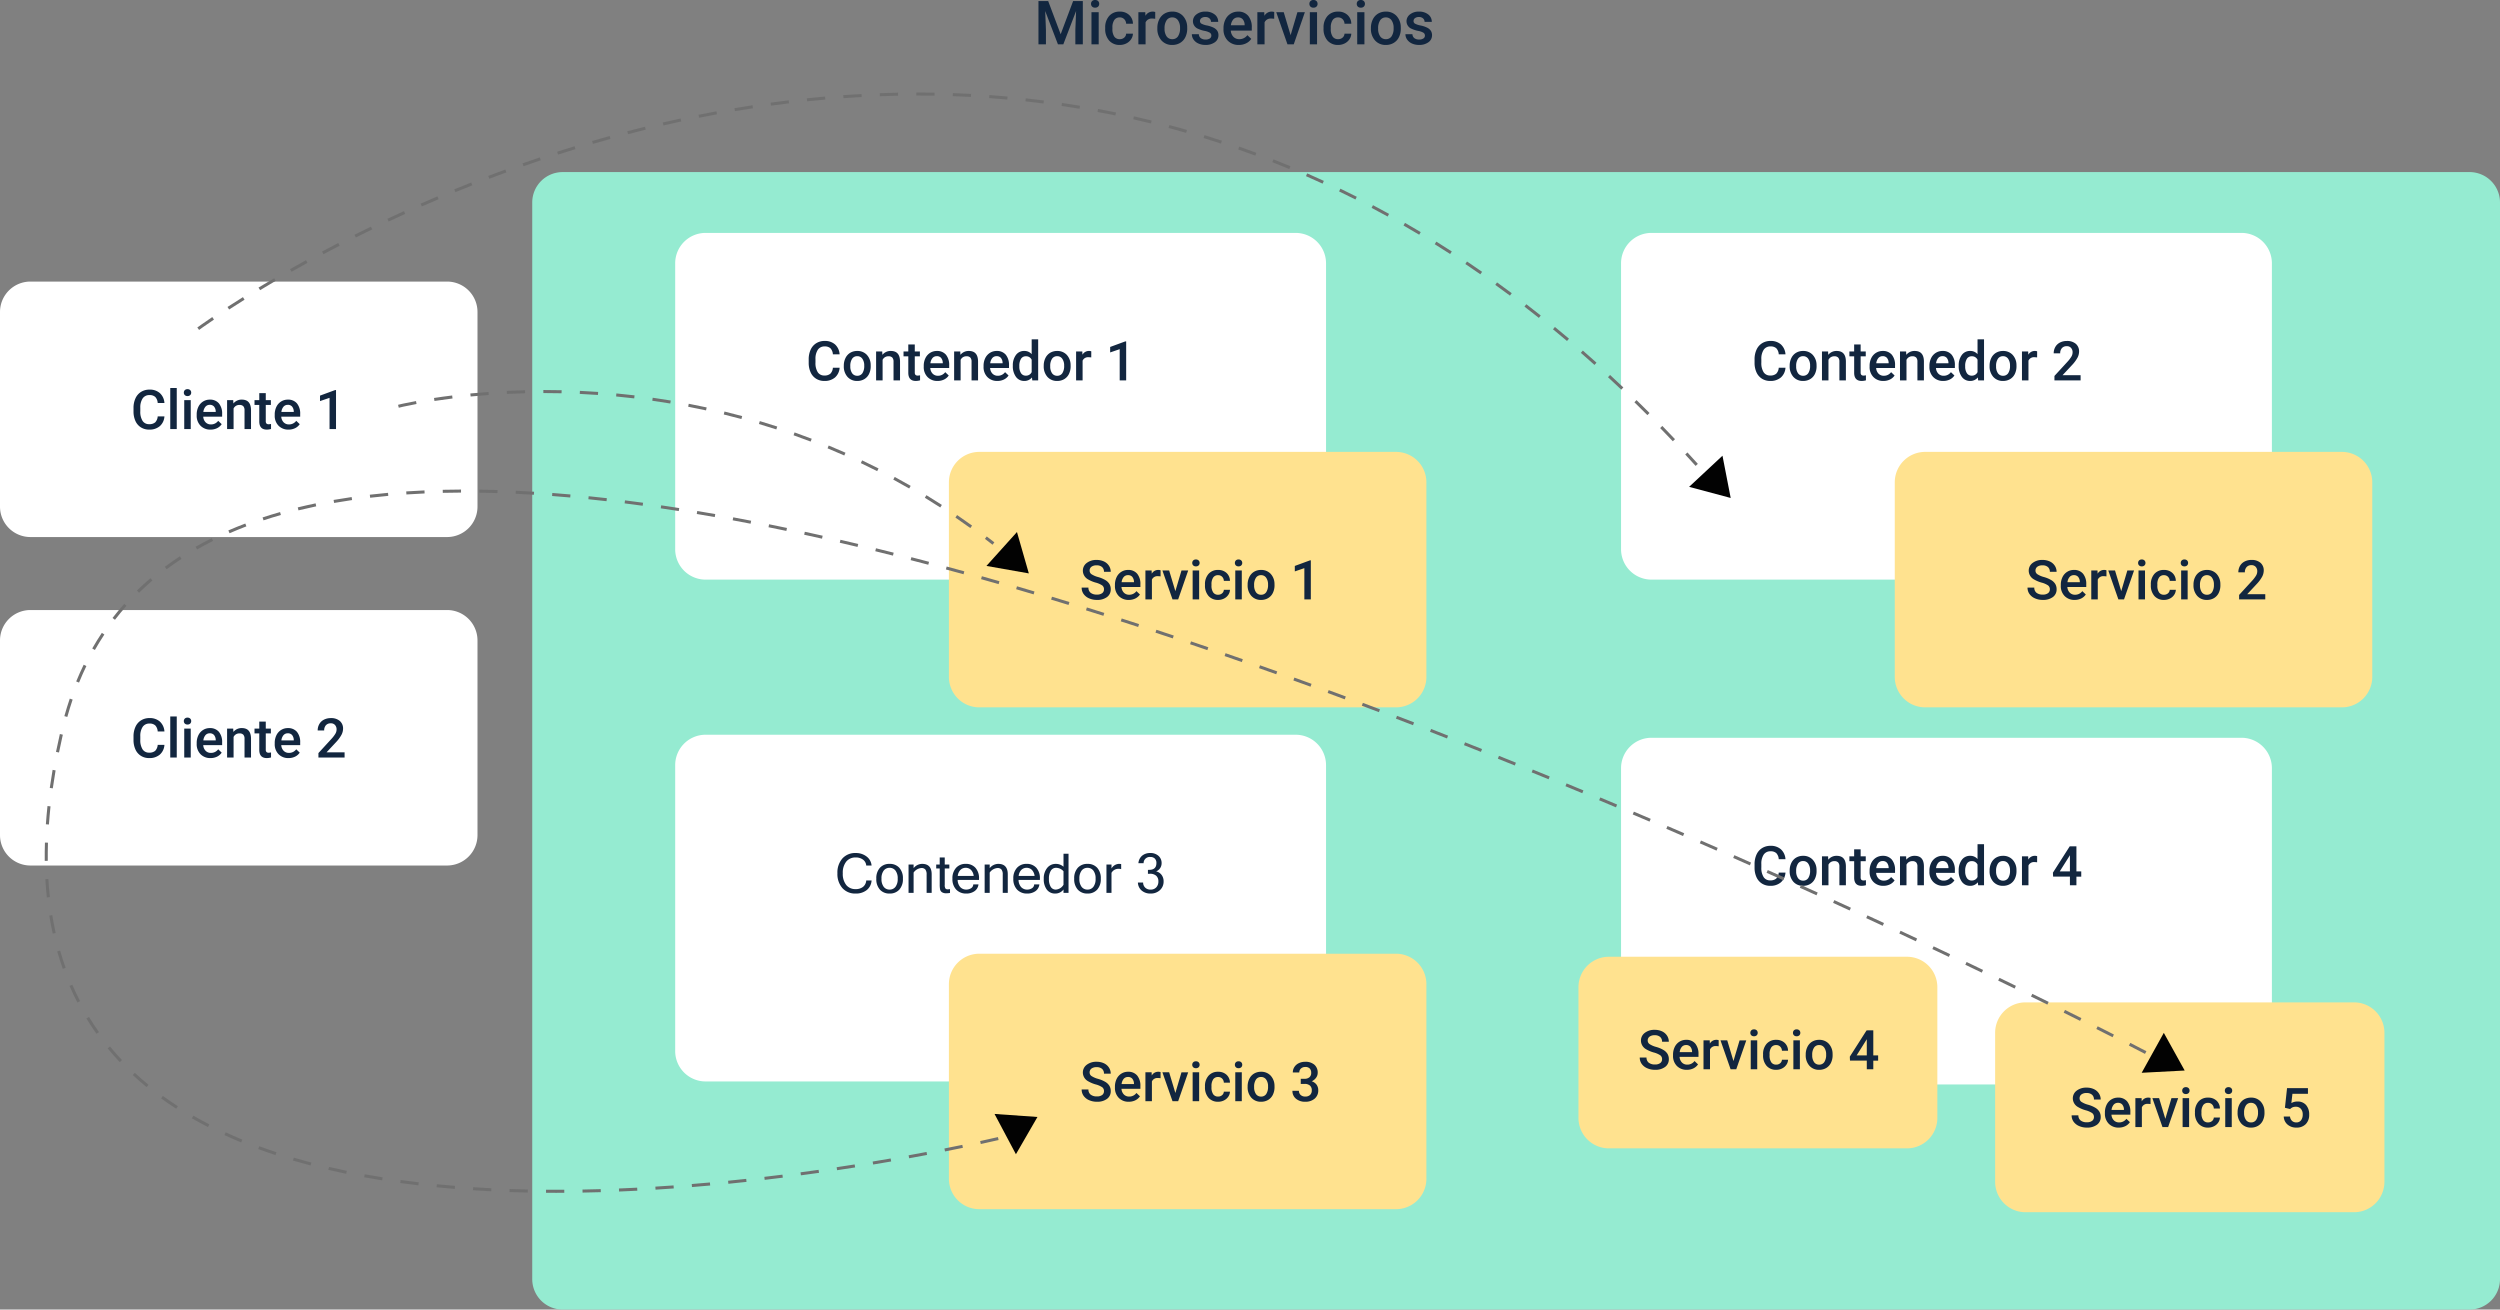 <svg xmlns="http://www.w3.org/2000/svg" width="822" height="430.58" viewBox="0 0 822 430.58">
  <rect x="0" y="0" width="822" height="430.58" fill="#808080" stroke="none"/>
  <g id="Grupo_89722" data-name="Grupo 89722" transform="translate(-394 -12079.42)">
    <path id="Trazado_196111" data-name="Trazado 196111" d="M10,0H147a10,10,0,0,1,10,10V74a10,10,0,0,1-10,10H10A10,10,0,0,1,0,74V10A10,10,0,0,1,10,0Z" transform="translate(394 12172)" fill="#fff"/>
    <path id="Trazado_196112" data-name="Trazado 196112" d="M11.065-4.166A4.621,4.621,0,0,1,9.554-.971,5.154,5.154,0,0,1,6.047.176,4.99,4.99,0,0,1,3.353-.549a4.759,4.759,0,0,1-1.8-2.061A7.438,7.438,0,0,1,.9-5.713v-1.2a7.491,7.491,0,0,1,.642-3.19,4.835,4.835,0,0,1,1.841-2.127,5.136,5.136,0,0,1,2.773-.747,4.934,4.934,0,0,1,3.41,1.151,4.81,4.81,0,0,1,1.5,3.252H8.851a3.161,3.161,0,0,0-.8-1.991,2.658,2.658,0,0,0-1.894-.611,2.6,2.6,0,0,0-2.228,1.059A5.289,5.289,0,0,0,3.129-7v1.134a5.611,5.611,0,0,0,.743,3.164,2.465,2.465,0,0,0,2.175,1.09,2.875,2.875,0,0,0,1.969-.589,3.071,3.071,0,0,0,.835-1.96ZM15.117,0H12.981V-13.5h2.136Zm4.6,0H17.578V-9.51h2.136ZM17.446-11.979a1.133,1.133,0,0,1,.312-.817,1.179,1.179,0,0,1,.892-.325,1.193,1.193,0,0,1,.9.325,1.125,1.125,0,0,1,.316.817,1.1,1.1,0,0,1-.316.8,1.2,1.2,0,0,1-.9.321,1.188,1.188,0,0,1-.892-.321A1.107,1.107,0,0,1,17.446-11.979ZM26.227.176A4.419,4.419,0,0,1,22.935-1.1a4.639,4.639,0,0,1-1.261-3.406v-.264a5.706,5.706,0,0,1,.549-2.544,4.181,4.181,0,0,1,1.542-1.745,4.078,4.078,0,0,1,2.215-.624,3.733,3.733,0,0,1,3,1.239,5.24,5.24,0,0,1,1.059,3.507v.861H23.827a2.856,2.856,0,0,0,.787,1.863,2.362,2.362,0,0,0,1.736.686A2.892,2.892,0,0,0,28.74-2.716l1.151,1.1A3.845,3.845,0,0,1,28.367-.294,4.774,4.774,0,0,1,26.227.176Zm-.255-8.147a1.8,1.8,0,0,0-1.419.615,3.189,3.189,0,0,0-.69,1.714h4.069V-5.8a2.6,2.6,0,0,0-.571-1.622A1.785,1.785,0,0,0,25.972-7.972ZM33.68-9.51l.062,1.1A3.419,3.419,0,0,1,36.51-9.686q2.971,0,3.023,3.4V0H37.4V-6.161a1.958,1.958,0,0,0-.391-1.34,1.645,1.645,0,0,0-1.279-.435A2.058,2.058,0,0,0,33.8-6.768V0H31.667V-9.51Zm10.705-2.312V-9.51h1.679v1.582H44.385v5.309a1.169,1.169,0,0,0,.215.787,1,1,0,0,0,.769.242,3.29,3.29,0,0,0,.747-.088V-.026a5.26,5.26,0,0,1-1.406.2q-2.461,0-2.461-2.716V-7.928H40.685V-9.51h1.564v-2.312Zm7.5,12A4.419,4.419,0,0,1,48.59-1.1a4.639,4.639,0,0,1-1.261-3.406v-.264a5.706,5.706,0,0,1,.549-2.544,4.181,4.181,0,0,1,1.542-1.745,4.078,4.078,0,0,1,2.215-.624,3.733,3.733,0,0,1,3,1.239A5.24,5.24,0,0,1,55.7-4.939v.861H49.482a2.856,2.856,0,0,0,.787,1.863A2.362,2.362,0,0,0,52-1.529,2.892,2.892,0,0,0,54.4-2.716l1.151,1.1A3.845,3.845,0,0,1,54.022-.294,4.774,4.774,0,0,1,51.882.176Zm-.255-8.147a1.8,1.8,0,0,0-1.419.615,3.189,3.189,0,0,0-.69,1.714h4.069V-5.8a2.6,2.6,0,0,0-.571-1.622A1.785,1.785,0,0,0,51.627-7.972ZM67.482,0H65.355V-10.274L62.218-9.2V-11l4.992-1.837h.272Z" transform="translate(437 12220.5)" fill="#12263f"/>
    <path id="Trazado_196113" data-name="Trazado 196113" d="M10,0H147a10,10,0,0,1,10,10V74a10,10,0,0,1-10,10H10A10,10,0,0,1,0,74V10A10,10,0,0,1,10,0Z" transform="translate(394 12280)" fill="#fff"/>
    <path id="Trazado_196114" data-name="Trazado 196114" d="M11.065-4.166A4.621,4.621,0,0,1,9.554-.971,5.154,5.154,0,0,1,6.047.176,4.99,4.99,0,0,1,3.353-.549a4.759,4.759,0,0,1-1.8-2.061A7.438,7.438,0,0,1,.9-5.713v-1.2a7.491,7.491,0,0,1,.642-3.19,4.835,4.835,0,0,1,1.841-2.127,5.136,5.136,0,0,1,2.773-.747,4.934,4.934,0,0,1,3.41,1.151,4.81,4.81,0,0,1,1.5,3.252H8.851a3.161,3.161,0,0,0-.8-1.991,2.658,2.658,0,0,0-1.894-.611,2.6,2.6,0,0,0-2.228,1.059A5.289,5.289,0,0,0,3.129-7v1.134a5.611,5.611,0,0,0,.743,3.164,2.465,2.465,0,0,0,2.175,1.09,2.875,2.875,0,0,0,1.969-.589,3.071,3.071,0,0,0,.835-1.96ZM15.117,0H12.981V-13.5h2.136Zm4.6,0H17.578V-9.51h2.136ZM17.446-11.979a1.133,1.133,0,0,1,.312-.817,1.179,1.179,0,0,1,.892-.325,1.193,1.193,0,0,1,.9.325,1.125,1.125,0,0,1,.316.817,1.1,1.1,0,0,1-.316.8,1.2,1.2,0,0,1-.9.321,1.188,1.188,0,0,1-.892-.321A1.107,1.107,0,0,1,17.446-11.979ZM26.227.176A4.419,4.419,0,0,1,22.935-1.1a4.639,4.639,0,0,1-1.261-3.406v-.264a5.706,5.706,0,0,1,.549-2.544,4.181,4.181,0,0,1,1.542-1.745,4.078,4.078,0,0,1,2.215-.624,3.733,3.733,0,0,1,3,1.239,5.24,5.24,0,0,1,1.059,3.507v.861H23.827a2.856,2.856,0,0,0,.787,1.863,2.362,2.362,0,0,0,1.736.686A2.892,2.892,0,0,0,28.74-2.716l1.151,1.1A3.845,3.845,0,0,1,28.367-.294,4.774,4.774,0,0,1,26.227.176Zm-.255-8.147a1.8,1.8,0,0,0-1.419.615,3.189,3.189,0,0,0-.69,1.714h4.069V-5.8a2.6,2.6,0,0,0-.571-1.622A1.785,1.785,0,0,0,25.972-7.972ZM33.68-9.51l.062,1.1A3.419,3.419,0,0,1,36.51-9.686q2.971,0,3.023,3.4V0H37.4V-6.161a1.958,1.958,0,0,0-.391-1.34,1.645,1.645,0,0,0-1.279-.435A2.058,2.058,0,0,0,33.8-6.768V0H31.667V-9.51Zm10.705-2.312V-9.51h1.679v1.582H44.385v5.309a1.169,1.169,0,0,0,.215.787,1,1,0,0,0,.769.242,3.29,3.29,0,0,0,.747-.088V-.026a5.26,5.26,0,0,1-1.406.2q-2.461,0-2.461-2.716V-7.928H40.685V-9.51h1.564v-2.312Zm7.5,12A4.419,4.419,0,0,1,48.59-1.1a4.639,4.639,0,0,1-1.261-3.406v-.264a5.706,5.706,0,0,1,.549-2.544,4.181,4.181,0,0,1,1.542-1.745,4.078,4.078,0,0,1,2.215-.624,3.733,3.733,0,0,1,3,1.239A5.24,5.24,0,0,1,55.7-4.939v.861H49.482a2.856,2.856,0,0,0,.787,1.863A2.362,2.362,0,0,0,52-1.529,2.892,2.892,0,0,0,54.4-2.716l1.151,1.1A3.845,3.845,0,0,1,54.022-.294,4.774,4.774,0,0,1,51.882.176Zm-.255-8.147a1.8,1.8,0,0,0-1.419.615,3.189,3.189,0,0,0-.69,1.714h4.069V-5.8a2.6,2.6,0,0,0-.571-1.622A1.785,1.785,0,0,0,51.627-7.972ZM70.3,0H61.7V-1.468l4.263-4.649a10.615,10.615,0,0,0,1.314-1.718,2.784,2.784,0,0,0,.391-1.384,2.1,2.1,0,0,0-.514-1.477,1.783,1.783,0,0,0-1.384-.562,2.056,2.056,0,0,0-1.608.633,2.489,2.489,0,0,0-.571,1.731H61.453a4.186,4.186,0,0,1,.532-2.1,3.662,3.662,0,0,1,1.521-1.455,4.84,4.84,0,0,1,2.281-.519,4.329,4.329,0,0,1,2.94.936A3.249,3.249,0,0,1,69.8-9.448a4.392,4.392,0,0,1-.541,2.008,11.42,11.42,0,0,1-1.771,2.386L64.362-1.705H70.3Z" transform="translate(437 12328.5)" fill="#12263f"/>
    <path id="Trazado_196115" data-name="Trazado 196115" d="M10,0H637a10,10,0,0,1,10,10V364a10,10,0,0,1-10,10H10A10,10,0,0,1,0,364V10A10,10,0,0,1,10,0Z" transform="translate(569 12136)" fill="#95ebd1"/>
    <path id="Trazado_196116" data-name="Trazado 196116" d="M10,0H204a10,10,0,0,1,10,10v94a10,10,0,0,1-10,10H10A10,10,0,0,1,0,104V10A10,10,0,0,1,10,0Z" transform="translate(616 12156)" fill="#fff"/>
    <path id="Trazado_196117" data-name="Trazado 196117" d="M11.065-4.166A4.621,4.621,0,0,1,9.554-.971,5.154,5.154,0,0,1,6.047.176,4.99,4.99,0,0,1,3.353-.549a4.759,4.759,0,0,1-1.8-2.061A7.438,7.438,0,0,1,.9-5.713v-1.2a7.491,7.491,0,0,1,.642-3.19,4.835,4.835,0,0,1,1.841-2.127,5.136,5.136,0,0,1,2.773-.747,4.934,4.934,0,0,1,3.41,1.151,4.81,4.81,0,0,1,1.5,3.252H8.851a3.161,3.161,0,0,0-.8-1.991,2.658,2.658,0,0,0-1.894-.611,2.6,2.6,0,0,0-2.228,1.059A5.289,5.289,0,0,0,3.129-7v1.134a5.611,5.611,0,0,0,.743,3.164,2.465,2.465,0,0,0,2.175,1.09,2.875,2.875,0,0,0,1.969-.589,3.071,3.071,0,0,0,.835-1.96Zm1.38-.677A5.607,5.607,0,0,1,13-7.361a4.044,4.044,0,0,1,1.556-1.723,4.383,4.383,0,0,1,2.3-.6,4.154,4.154,0,0,1,3.125,1.239,4.874,4.874,0,0,1,1.3,3.287l.009.5a5.658,5.658,0,0,1-.541,2.514A4,4,0,0,1,19.2-.431a4.415,4.415,0,0,1-2.325.606,4.125,4.125,0,0,1-3.221-1.34,5.133,5.133,0,0,1-1.208-3.573Zm2.136.185a3.832,3.832,0,0,0,.606,2.3,1.971,1.971,0,0,0,1.688.831,1.95,1.95,0,0,0,1.683-.844,4.232,4.232,0,0,0,.6-2.47,3.782,3.782,0,0,0-.62-2.285,1.979,1.979,0,0,0-1.683-.844,1.96,1.96,0,0,0-1.661.831A4.152,4.152,0,0,0,14.581-4.658ZM25.075-9.51l.062,1.1a3.419,3.419,0,0,1,2.769-1.274q2.971,0,3.023,3.4V0H28.793V-6.161A1.958,1.958,0,0,0,28.4-7.5a1.645,1.645,0,0,0-1.279-.435A2.058,2.058,0,0,0,25.2-6.768V0H23.063V-9.51ZM35.78-11.821V-9.51h1.679v1.582H35.78v5.309A1.169,1.169,0,0,0,36-1.833a1,1,0,0,0,.769.242,3.29,3.29,0,0,0,.747-.088V-.026a5.26,5.26,0,0,1-1.406.2q-2.461,0-2.461-2.716V-7.928H32.08V-9.51h1.564v-2.312Zm7.5,12A4.419,4.419,0,0,1,39.986-1.1a4.639,4.639,0,0,1-1.261-3.406v-.264a5.706,5.706,0,0,1,.549-2.544,4.181,4.181,0,0,1,1.542-1.745,4.078,4.078,0,0,1,2.215-.624,3.733,3.733,0,0,1,3,1.239,5.24,5.24,0,0,1,1.059,3.507v.861H40.878a2.856,2.856,0,0,0,.787,1.863,2.362,2.362,0,0,0,1.736.686,2.892,2.892,0,0,0,2.391-1.187l1.151,1.1A3.845,3.845,0,0,1,45.417-.294,4.774,4.774,0,0,1,43.277.176Zm-.255-8.147a1.8,1.8,0,0,0-1.419.615,3.189,3.189,0,0,0-.69,1.714h4.069V-5.8a2.6,2.6,0,0,0-.571-1.622A1.785,1.785,0,0,0,43.022-7.972ZM50.73-9.51l.062,1.1a3.419,3.419,0,0,1,2.769-1.274q2.971,0,3.023,3.4V0H54.448V-6.161a1.958,1.958,0,0,0-.391-1.34,1.645,1.645,0,0,0-1.279-.435,2.058,2.058,0,0,0-1.925,1.169V0H48.718V-9.51ZM62.947.176A4.419,4.419,0,0,1,59.656-1.1a4.639,4.639,0,0,1-1.261-3.406v-.264a5.706,5.706,0,0,1,.549-2.544,4.181,4.181,0,0,1,1.542-1.745A4.078,4.078,0,0,1,62.7-9.686a3.733,3.733,0,0,1,3,1.239,5.24,5.24,0,0,1,1.059,3.507v.861H60.548a2.856,2.856,0,0,0,.787,1.863,2.362,2.362,0,0,0,1.736.686,2.892,2.892,0,0,0,2.391-1.187l1.151,1.1A3.845,3.845,0,0,1,65.087-.294,4.774,4.774,0,0,1,62.947.176Zm-.255-8.147a1.8,1.8,0,0,0-1.419.615,3.189,3.189,0,0,0-.69,1.714h4.069V-5.8a2.6,2.6,0,0,0-.571-1.622A1.785,1.785,0,0,0,62.692-7.972Zm5.326,3.146a5.654,5.654,0,0,1,1.02-3.529,3.267,3.267,0,0,1,2.733-1.332,3.1,3.1,0,0,1,2.443,1.055V-13.5h2.136V0H74.417l-.105-.984A3.148,3.148,0,0,1,71.754.176a3.248,3.248,0,0,1-2.7-1.345A5.861,5.861,0,0,1,68.019-4.825Zm2.136.185a3.958,3.958,0,0,0,.558,2.263,1.811,1.811,0,0,0,1.586.813,2.017,2.017,0,0,0,1.916-1.169V-6.794a1.986,1.986,0,0,0-1.9-1.143,1.824,1.824,0,0,0-1.6.822A4.408,4.408,0,0,0,70.154-4.641Zm8.024-.2a5.607,5.607,0,0,1,.554-2.518,4.044,4.044,0,0,1,1.556-1.723,4.383,4.383,0,0,1,2.3-.6,4.154,4.154,0,0,1,3.125,1.239,4.874,4.874,0,0,1,1.3,3.287l.009.5a5.658,5.658,0,0,1-.541,2.514A4,4,0,0,1,84.933-.431a4.415,4.415,0,0,1-2.325.606,4.125,4.125,0,0,1-3.221-1.34,5.133,5.133,0,0,1-1.208-3.573Zm2.136.185a3.832,3.832,0,0,0,.606,2.3,1.971,1.971,0,0,0,1.688.831,1.95,1.95,0,0,0,1.683-.844,4.232,4.232,0,0,0,.6-2.47,3.782,3.782,0,0,0-.62-2.285,1.979,1.979,0,0,0-1.683-.844,1.96,1.96,0,0,0-1.661.831A4.152,4.152,0,0,0,80.314-4.658Zm13.491-2.9a5.285,5.285,0,0,0-.87-.07A1.959,1.959,0,0,0,90.958-6.5V0H88.822V-9.51h2.039l.053,1.063a2.406,2.406,0,0,1,2.145-1.239,2,2,0,0,1,.756.123ZM105.284,0h-2.127V-10.274L100.02-9.2V-11l4.992-1.837h.272Z" transform="translate(659 12204.5)" fill="#12263f"/>
    <path id="Trazado_196118" data-name="Trazado 196118" d="M10,0H147a10,10,0,0,1,10,10V74a10,10,0,0,1-10,10H10A10,10,0,0,1,0,74V10A10,10,0,0,1,10,0Z" transform="translate(706 12228)" fill="#ffe28f"/>
    <path id="Trazado_196119" data-name="Trazado 196119" d="M7.989-3.3A1.545,1.545,0,0,0,7.4-4.6a7.138,7.138,0,0,0-2.14-.923A10.335,10.335,0,0,1,2.795-6.557,3.284,3.284,0,0,1,1.046-9.422a3.118,3.118,0,0,1,1.261-2.549,5.1,5.1,0,0,1,3.274-1,5.53,5.53,0,0,1,2.382.492,3.909,3.909,0,0,1,1.644,1.4,3.6,3.6,0,0,1,.6,2.017H7.989a2.005,2.005,0,0,0-.628-1.569,2.594,2.594,0,0,0-1.8-.567,2.709,2.709,0,0,0-1.692.466,1.551,1.551,0,0,0-.6,1.3,1.4,1.4,0,0,0,.65,1.173,7.493,7.493,0,0,0,2.145.914,9.865,9.865,0,0,1,2.4,1.011,3.816,3.816,0,0,1,1.327,1.3,3.388,3.388,0,0,1,.422,1.718A3.045,3.045,0,0,1,8.987-.769,5.318,5.318,0,0,1,5.66.176,6.251,6.251,0,0,1,3.107-.338,4.289,4.289,0,0,1,1.3-1.758,3.537,3.537,0,0,1,.65-3.867H2.874A2.07,2.07,0,0,0,3.595-2.18a3.156,3.156,0,0,0,2.065.6A2.742,2.742,0,0,0,7.4-2.052,1.517,1.517,0,0,0,7.989-3.3ZM16.146.176A4.419,4.419,0,0,1,12.854-1.1a4.639,4.639,0,0,1-1.261-3.406v-.264a5.706,5.706,0,0,1,.549-2.544,4.181,4.181,0,0,1,1.542-1.745A4.078,4.078,0,0,1,15.9-9.686a3.733,3.733,0,0,1,3,1.239A5.24,5.24,0,0,1,19.96-4.939v.861H13.746a2.856,2.856,0,0,0,.787,1.863,2.362,2.362,0,0,0,1.736.686,2.892,2.892,0,0,0,2.391-1.187l1.151,1.1A3.845,3.845,0,0,1,18.286-.294,4.774,4.774,0,0,1,16.146.176Zm-.255-8.147a1.8,1.8,0,0,0-1.419.615,3.189,3.189,0,0,0-.69,1.714h4.069V-5.8a2.6,2.6,0,0,0-.571-1.622A1.785,1.785,0,0,0,15.891-7.972ZM26.6-7.559a5.285,5.285,0,0,0-.87-.07A1.959,1.959,0,0,0,23.748-6.5V0H21.612V-9.51h2.039L23.7-8.446a2.406,2.406,0,0,1,2.145-1.239,2,2,0,0,1,.756.123Zm4.86,4.852,2.013-6.8h2.206L32.379,0H30.524L27.2-9.51h2.215ZM39.278,0H37.143V-9.51h2.136ZM37.011-11.979a1.133,1.133,0,0,1,.312-.817,1.179,1.179,0,0,1,.892-.325,1.193,1.193,0,0,1,.9.325,1.125,1.125,0,0,1,.316.817,1.1,1.1,0,0,1-.316.8,1.2,1.2,0,0,1-.9.321,1.188,1.188,0,0,1-.892-.321A1.107,1.107,0,0,1,37.011-11.979Zm8.5,10.45A1.931,1.931,0,0,0,46.837-2,1.591,1.591,0,0,0,47.4-3.146h2.013a3.137,3.137,0,0,1-.554,1.657A3.632,3.632,0,0,1,47.452-.272a4.191,4.191,0,0,1-1.916.448,4.055,4.055,0,0,1-3.164-1.292A5.124,5.124,0,0,1,41.2-4.685V-4.9a5.039,5.039,0,0,1,1.16-3.476,4.018,4.018,0,0,1,3.164-1.305,3.907,3.907,0,0,1,2.764.989,3.542,3.542,0,0,1,1.121,2.6H47.4a1.956,1.956,0,0,0-.558-1.345,1.8,1.8,0,0,0-1.332-.527,1.879,1.879,0,0,0-1.6.751,3.834,3.834,0,0,0-.571,2.281V-4.6A3.9,3.9,0,0,0,43.9-2.29,1.878,1.878,0,0,0,45.51-1.529ZM53.3,0H51.161V-9.51H53.3ZM51.029-11.979a1.133,1.133,0,0,1,.312-.817,1.179,1.179,0,0,1,.892-.325,1.193,1.193,0,0,1,.9.325,1.125,1.125,0,0,1,.316.817,1.1,1.1,0,0,1-.316.8,1.2,1.2,0,0,1-.9.321,1.188,1.188,0,0,1-.892-.321A1.107,1.107,0,0,1,51.029-11.979Zm4.192,7.137a5.607,5.607,0,0,1,.554-2.518,4.044,4.044,0,0,1,1.556-1.723,4.383,4.383,0,0,1,2.3-.6,4.154,4.154,0,0,1,3.125,1.239,4.874,4.874,0,0,1,1.3,3.287l.009.5a5.658,5.658,0,0,1-.541,2.514A4,4,0,0,1,61.976-.431a4.415,4.415,0,0,1-2.325.606,4.125,4.125,0,0,1-3.221-1.34,5.133,5.133,0,0,1-1.208-3.573Zm2.136.185a3.832,3.832,0,0,0,.606,2.3,1.971,1.971,0,0,0,1.688.831,1.95,1.95,0,0,0,1.683-.844,4.232,4.232,0,0,0,.6-2.47,3.782,3.782,0,0,0-.62-2.285,1.979,1.979,0,0,0-1.683-.844,1.96,1.96,0,0,0-1.661.831A4.152,4.152,0,0,0,57.357-4.658ZM76,0H73.872V-10.274L70.734-9.2V-11l4.992-1.837H76Z" transform="translate(749 12276.5)" fill="#12263f"/>
    <path id="Trazado_196120" data-name="Trazado 196120" d="M10,0H204a10,10,0,0,1,10,10v94a10,10,0,0,1-10,10H10A10,10,0,0,1,0,104V10A10,10,0,0,1,10,0Z" transform="translate(616 12321)" fill="#fff"/>
    <path id="Trazado_196122" data-name="Trazado 196122" d="M10,0H147a10,10,0,0,1,10,10V74a10,10,0,0,1-10,10H10A10,10,0,0,1,0,74V10A10,10,0,0,1,10,0Z" transform="translate(706 12393)" fill="#ffe28f"/>
    <path id="Trazado_196123" data-name="Trazado 196123" d="M7.989-3.3A1.545,1.545,0,0,0,7.4-4.6a7.138,7.138,0,0,0-2.14-.923A10.335,10.335,0,0,1,2.795-6.557,3.284,3.284,0,0,1,1.046-9.422a3.118,3.118,0,0,1,1.261-2.549,5.1,5.1,0,0,1,3.274-1,5.53,5.53,0,0,1,2.382.492,3.909,3.909,0,0,1,1.644,1.4,3.6,3.6,0,0,1,.6,2.017H7.989a2.005,2.005,0,0,0-.628-1.569,2.594,2.594,0,0,0-1.8-.567,2.709,2.709,0,0,0-1.692.466,1.551,1.551,0,0,0-.6,1.3,1.4,1.4,0,0,0,.65,1.173,7.493,7.493,0,0,0,2.145.914,9.865,9.865,0,0,1,2.4,1.011,3.816,3.816,0,0,1,1.327,1.3,3.388,3.388,0,0,1,.422,1.718A3.045,3.045,0,0,1,8.987-.769,5.318,5.318,0,0,1,5.66.176,6.251,6.251,0,0,1,3.107-.338,4.289,4.289,0,0,1,1.3-1.758,3.537,3.537,0,0,1,.65-3.867H2.874A2.07,2.07,0,0,0,3.595-2.18a3.156,3.156,0,0,0,2.065.6A2.742,2.742,0,0,0,7.4-2.052,1.517,1.517,0,0,0,7.989-3.3ZM16.146.176A4.419,4.419,0,0,1,12.854-1.1a4.639,4.639,0,0,1-1.261-3.406v-.264a5.706,5.706,0,0,1,.549-2.544,4.181,4.181,0,0,1,1.542-1.745A4.078,4.078,0,0,1,15.9-9.686a3.733,3.733,0,0,1,3,1.239A5.24,5.24,0,0,1,19.96-4.939v.861H13.746a2.856,2.856,0,0,0,.787,1.863,2.362,2.362,0,0,0,1.736.686,2.892,2.892,0,0,0,2.391-1.187l1.151,1.1A3.845,3.845,0,0,1,18.286-.294,4.774,4.774,0,0,1,16.146.176Zm-.255-8.147a1.8,1.8,0,0,0-1.419.615,3.189,3.189,0,0,0-.69,1.714h4.069V-5.8a2.6,2.6,0,0,0-.571-1.622A1.785,1.785,0,0,0,15.891-7.972ZM26.6-7.559a5.285,5.285,0,0,0-.87-.07A1.959,1.959,0,0,0,23.748-6.5V0H21.612V-9.51h2.039L23.7-8.446a2.406,2.406,0,0,1,2.145-1.239,2,2,0,0,1,.756.123Zm4.86,4.852,2.013-6.8h2.206L32.379,0H30.524L27.2-9.51h2.215ZM39.278,0H37.143V-9.51h2.136ZM37.011-11.979a1.133,1.133,0,0,1,.312-.817,1.179,1.179,0,0,1,.892-.325,1.193,1.193,0,0,1,.9.325,1.125,1.125,0,0,1,.316.817,1.1,1.1,0,0,1-.316.8,1.2,1.2,0,0,1-.9.321,1.188,1.188,0,0,1-.892-.321A1.107,1.107,0,0,1,37.011-11.979Zm8.5,10.45A1.931,1.931,0,0,0,46.837-2,1.591,1.591,0,0,0,47.4-3.146h2.013a3.137,3.137,0,0,1-.554,1.657A3.632,3.632,0,0,1,47.452-.272a4.191,4.191,0,0,1-1.916.448,4.055,4.055,0,0,1-3.164-1.292A5.124,5.124,0,0,1,41.2-4.685V-4.9a5.039,5.039,0,0,1,1.16-3.476,4.018,4.018,0,0,1,3.164-1.305,3.907,3.907,0,0,1,2.764.989,3.542,3.542,0,0,1,1.121,2.6H47.4a1.956,1.956,0,0,0-.558-1.345,1.8,1.8,0,0,0-1.332-.527,1.879,1.879,0,0,0-1.6.751,3.834,3.834,0,0,0-.571,2.281V-4.6A3.9,3.9,0,0,0,43.9-2.29,1.878,1.878,0,0,0,45.51-1.529ZM53.3,0H51.161V-9.51H53.3ZM51.029-11.979a1.133,1.133,0,0,1,.312-.817,1.179,1.179,0,0,1,.892-.325,1.193,1.193,0,0,1,.9.325,1.125,1.125,0,0,1,.316.817,1.1,1.1,0,0,1-.316.8,1.2,1.2,0,0,1-.9.321,1.188,1.188,0,0,1-.892-.321A1.107,1.107,0,0,1,51.029-11.979Zm4.192,7.137a5.607,5.607,0,0,1,.554-2.518,4.044,4.044,0,0,1,1.556-1.723,4.383,4.383,0,0,1,2.3-.6,4.154,4.154,0,0,1,3.125,1.239,4.874,4.874,0,0,1,1.3,3.287l.009.5a5.658,5.658,0,0,1-.541,2.514A4,4,0,0,1,61.976-.431a4.415,4.415,0,0,1-2.325.606,4.125,4.125,0,0,1-3.221-1.34,5.133,5.133,0,0,1-1.208-3.573Zm2.136.185a3.832,3.832,0,0,0,.606,2.3,1.971,1.971,0,0,0,1.688.831,1.95,1.95,0,0,0,1.683-.844,4.232,4.232,0,0,0,.6-2.47,3.782,3.782,0,0,0-.62-2.285,1.979,1.979,0,0,0-1.683-.844,1.96,1.96,0,0,0-1.661.831A4.152,4.152,0,0,0,57.357-4.658ZM72.686-7.374h1.3a2.328,2.328,0,0,0,1.56-.51,1.819,1.819,0,0,0,.576-1.45,1.982,1.982,0,0,0-.479-1.419,1.928,1.928,0,0,0-1.463-.505,2.039,2.039,0,0,0-1.415.5,1.659,1.659,0,0,0-.554,1.3H70.075a3.233,3.233,0,0,1,.523-1.793,3.513,3.513,0,0,1,1.459-1.261,4.753,4.753,0,0,1,2.1-.453,4.4,4.4,0,0,1,3.01.962,3.377,3.377,0,0,1,1.094,2.676,2.719,2.719,0,0,1-.549,1.622,3.445,3.445,0,0,1-1.419,1.147,3.14,3.14,0,0,1,1.6,1.134,3.1,3.1,0,0,1,.549,1.846A3.437,3.437,0,0,1,77.26-.844,4.59,4.59,0,0,1,74.153.176,4.555,4.555,0,0,1,71.13-.809a3.242,3.242,0,0,1-1.178-2.619h2.136a1.787,1.787,0,0,0,.567,1.371,2.15,2.15,0,0,0,1.525.527,2.217,2.217,0,0,0,1.564-.527,1.978,1.978,0,0,0,.571-1.529,2,2,0,0,0-.6-1.556,2.555,2.555,0,0,0-1.775-.545H72.686Z" transform="translate(749 12441.5)" fill="#12263f"/>
    <path id="Trazado_196124" data-name="Trazado 196124" d="M10,0H204a10,10,0,0,1,10,10v94a10,10,0,0,1-10,10H10A10,10,0,0,1,0,104V10A10,10,0,0,1,10,0Z" transform="translate(927 12156)" fill="#fff"/>
    <path id="Trazado_196125" data-name="Trazado 196125" d="M11.065-4.166A4.621,4.621,0,0,1,9.554-.971,5.154,5.154,0,0,1,6.047.176,4.99,4.99,0,0,1,3.353-.549a4.759,4.759,0,0,1-1.8-2.061A7.438,7.438,0,0,1,.9-5.713v-1.2a7.491,7.491,0,0,1,.642-3.19,4.835,4.835,0,0,1,1.841-2.127,5.136,5.136,0,0,1,2.773-.747,4.934,4.934,0,0,1,3.41,1.151,4.81,4.81,0,0,1,1.5,3.252H8.851a3.161,3.161,0,0,0-.8-1.991,2.658,2.658,0,0,0-1.894-.611,2.6,2.6,0,0,0-2.228,1.059A5.289,5.289,0,0,0,3.129-7v1.134a5.611,5.611,0,0,0,.743,3.164,2.465,2.465,0,0,0,2.175,1.09,2.875,2.875,0,0,0,1.969-.589,3.071,3.071,0,0,0,.835-1.96Zm1.38-.677A5.607,5.607,0,0,1,13-7.361a4.044,4.044,0,0,1,1.556-1.723,4.383,4.383,0,0,1,2.3-.6,4.154,4.154,0,0,1,3.125,1.239,4.874,4.874,0,0,1,1.3,3.287l.009.5a5.658,5.658,0,0,1-.541,2.514A4,4,0,0,1,19.2-.431a4.415,4.415,0,0,1-2.325.606,4.125,4.125,0,0,1-3.221-1.34,5.133,5.133,0,0,1-1.208-3.573Zm2.136.185a3.832,3.832,0,0,0,.606,2.3,1.971,1.971,0,0,0,1.688.831,1.95,1.95,0,0,0,1.683-.844,4.232,4.232,0,0,0,.6-2.47,3.782,3.782,0,0,0-.62-2.285,1.979,1.979,0,0,0-1.683-.844,1.96,1.96,0,0,0-1.661.831A4.152,4.152,0,0,0,14.581-4.658ZM25.075-9.51l.062,1.1a3.419,3.419,0,0,1,2.769-1.274q2.971,0,3.023,3.4V0H28.793V-6.161A1.958,1.958,0,0,0,28.4-7.5a1.645,1.645,0,0,0-1.279-.435A2.058,2.058,0,0,0,25.2-6.768V0H23.063V-9.51ZM35.78-11.821V-9.51h1.679v1.582H35.78v5.309A1.169,1.169,0,0,0,36-1.833a1,1,0,0,0,.769.242,3.29,3.29,0,0,0,.747-.088V-.026a5.26,5.26,0,0,1-1.406.2q-2.461,0-2.461-2.716V-7.928H32.08V-9.51h1.564v-2.312Zm7.5,12A4.419,4.419,0,0,1,39.986-1.1a4.639,4.639,0,0,1-1.261-3.406v-.264a5.706,5.706,0,0,1,.549-2.544,4.181,4.181,0,0,1,1.542-1.745,4.078,4.078,0,0,1,2.215-.624,3.733,3.733,0,0,1,3,1.239,5.24,5.24,0,0,1,1.059,3.507v.861H40.878a2.856,2.856,0,0,0,.787,1.863,2.362,2.362,0,0,0,1.736.686,2.892,2.892,0,0,0,2.391-1.187l1.151,1.1A3.845,3.845,0,0,1,45.417-.294,4.774,4.774,0,0,1,43.277.176Zm-.255-8.147a1.8,1.8,0,0,0-1.419.615,3.189,3.189,0,0,0-.69,1.714h4.069V-5.8a2.6,2.6,0,0,0-.571-1.622A1.785,1.785,0,0,0,43.022-7.972ZM50.73-9.51l.062,1.1a3.419,3.419,0,0,1,2.769-1.274q2.971,0,3.023,3.4V0H54.448V-6.161a1.958,1.958,0,0,0-.391-1.34,1.645,1.645,0,0,0-1.279-.435,2.058,2.058,0,0,0-1.925,1.169V0H48.718V-9.51ZM62.947.176A4.419,4.419,0,0,1,59.656-1.1a4.639,4.639,0,0,1-1.261-3.406v-.264a5.706,5.706,0,0,1,.549-2.544,4.181,4.181,0,0,1,1.542-1.745A4.078,4.078,0,0,1,62.7-9.686a3.733,3.733,0,0,1,3,1.239,5.24,5.24,0,0,1,1.059,3.507v.861H60.548a2.856,2.856,0,0,0,.787,1.863,2.362,2.362,0,0,0,1.736.686,2.892,2.892,0,0,0,2.391-1.187l1.151,1.1A3.845,3.845,0,0,1,65.087-.294,4.774,4.774,0,0,1,62.947.176Zm-.255-8.147a1.8,1.8,0,0,0-1.419.615,3.189,3.189,0,0,0-.69,1.714h4.069V-5.8a2.6,2.6,0,0,0-.571-1.622A1.785,1.785,0,0,0,62.692-7.972Zm5.326,3.146a5.654,5.654,0,0,1,1.02-3.529,3.267,3.267,0,0,1,2.733-1.332,3.1,3.1,0,0,1,2.443,1.055V-13.5h2.136V0H74.417l-.105-.984A3.148,3.148,0,0,1,71.754.176a3.248,3.248,0,0,1-2.7-1.345A5.861,5.861,0,0,1,68.019-4.825Zm2.136.185a3.958,3.958,0,0,0,.558,2.263,1.811,1.811,0,0,0,1.586.813,2.017,2.017,0,0,0,1.916-1.169V-6.794a1.986,1.986,0,0,0-1.9-1.143,1.824,1.824,0,0,0-1.6.822A4.408,4.408,0,0,0,70.154-4.641Zm8.024-.2a5.607,5.607,0,0,1,.554-2.518,4.044,4.044,0,0,1,1.556-1.723,4.383,4.383,0,0,1,2.3-.6,4.154,4.154,0,0,1,3.125,1.239,4.874,4.874,0,0,1,1.3,3.287l.009.5a5.658,5.658,0,0,1-.541,2.514A4,4,0,0,1,84.933-.431a4.415,4.415,0,0,1-2.325.606,4.125,4.125,0,0,1-3.221-1.34,5.133,5.133,0,0,1-1.208-3.573Zm2.136.185a3.832,3.832,0,0,0,.606,2.3,1.971,1.971,0,0,0,1.688.831,1.95,1.95,0,0,0,1.683-.844,4.232,4.232,0,0,0,.6-2.47,3.782,3.782,0,0,0-.62-2.285,1.979,1.979,0,0,0-1.683-.844,1.96,1.96,0,0,0-1.661.831A4.152,4.152,0,0,0,80.314-4.658Zm13.491-2.9a5.285,5.285,0,0,0-.87-.07A1.959,1.959,0,0,0,90.958-6.5V0H88.822V-9.51h2.039l.053,1.063a2.406,2.406,0,0,1,2.145-1.239,2,2,0,0,1,.756.123ZM108.105,0H99.5V-1.468l4.263-4.649a10.615,10.615,0,0,0,1.314-1.718,2.784,2.784,0,0,0,.391-1.384,2.1,2.1,0,0,0-.514-1.477,1.783,1.783,0,0,0-1.384-.562,2.056,2.056,0,0,0-1.608.633,2.489,2.489,0,0,0-.571,1.731H99.255a4.186,4.186,0,0,1,.532-2.1,3.662,3.662,0,0,1,1.521-1.455,4.84,4.84,0,0,1,2.281-.519,4.329,4.329,0,0,1,2.94.936A3.249,3.249,0,0,1,107.6-9.448a4.392,4.392,0,0,1-.541,2.008,11.42,11.42,0,0,1-1.771,2.386l-3.129,3.349h5.941Z" transform="translate(970 12204.5)" fill="#12263f"/>
    <path id="Trazado_196126" data-name="Trazado 196126" d="M10,0H147a10,10,0,0,1,10,10V74a10,10,0,0,1-10,10H10A10,10,0,0,1,0,74V10A10,10,0,0,1,10,0Z" transform="translate(1017 12228)" fill="#ffe28f"/>
    <path id="Trazado_196127" data-name="Trazado 196127" d="M7.989-3.3A1.545,1.545,0,0,0,7.4-4.6a7.138,7.138,0,0,0-2.14-.923A10.335,10.335,0,0,1,2.795-6.557,3.284,3.284,0,0,1,1.046-9.422a3.118,3.118,0,0,1,1.261-2.549,5.1,5.1,0,0,1,3.274-1,5.53,5.53,0,0,1,2.382.492,3.909,3.909,0,0,1,1.644,1.4,3.6,3.6,0,0,1,.6,2.017H7.989a2.005,2.005,0,0,0-.628-1.569,2.594,2.594,0,0,0-1.8-.567,2.709,2.709,0,0,0-1.692.466,1.551,1.551,0,0,0-.6,1.3,1.4,1.4,0,0,0,.65,1.173,7.493,7.493,0,0,0,2.145.914,9.865,9.865,0,0,1,2.4,1.011,3.816,3.816,0,0,1,1.327,1.3,3.388,3.388,0,0,1,.422,1.718A3.045,3.045,0,0,1,8.987-.769,5.318,5.318,0,0,1,5.66.176,6.251,6.251,0,0,1,3.107-.338,4.289,4.289,0,0,1,1.3-1.758,3.537,3.537,0,0,1,.65-3.867H2.874A2.07,2.07,0,0,0,3.595-2.18a3.156,3.156,0,0,0,2.065.6A2.742,2.742,0,0,0,7.4-2.052,1.517,1.517,0,0,0,7.989-3.3ZM16.146.176A4.419,4.419,0,0,1,12.854-1.1a4.639,4.639,0,0,1-1.261-3.406v-.264a5.706,5.706,0,0,1,.549-2.544,4.181,4.181,0,0,1,1.542-1.745A4.078,4.078,0,0,1,15.9-9.686a3.733,3.733,0,0,1,3,1.239A5.24,5.24,0,0,1,19.96-4.939v.861H13.746a2.856,2.856,0,0,0,.787,1.863,2.362,2.362,0,0,0,1.736.686,2.892,2.892,0,0,0,2.391-1.187l1.151,1.1A3.845,3.845,0,0,1,18.286-.294,4.774,4.774,0,0,1,16.146.176Zm-.255-8.147a1.8,1.8,0,0,0-1.419.615,3.189,3.189,0,0,0-.69,1.714h4.069V-5.8a2.6,2.6,0,0,0-.571-1.622A1.785,1.785,0,0,0,15.891-7.972ZM26.6-7.559a5.285,5.285,0,0,0-.87-.07A1.959,1.959,0,0,0,23.748-6.5V0H21.612V-9.51h2.039L23.7-8.446a2.406,2.406,0,0,1,2.145-1.239,2,2,0,0,1,.756.123Zm4.86,4.852,2.013-6.8h2.206L32.379,0H30.524L27.2-9.51h2.215ZM39.278,0H37.143V-9.51h2.136ZM37.011-11.979a1.133,1.133,0,0,1,.312-.817,1.179,1.179,0,0,1,.892-.325,1.193,1.193,0,0,1,.9.325,1.125,1.125,0,0,1,.316.817,1.1,1.1,0,0,1-.316.8,1.2,1.2,0,0,1-.9.321,1.188,1.188,0,0,1-.892-.321A1.107,1.107,0,0,1,37.011-11.979Zm8.5,10.45A1.931,1.931,0,0,0,46.837-2,1.591,1.591,0,0,0,47.4-3.146h2.013a3.137,3.137,0,0,1-.554,1.657A3.632,3.632,0,0,1,47.452-.272a4.191,4.191,0,0,1-1.916.448,4.055,4.055,0,0,1-3.164-1.292A5.124,5.124,0,0,1,41.2-4.685V-4.9a5.039,5.039,0,0,1,1.16-3.476,4.018,4.018,0,0,1,3.164-1.305,3.907,3.907,0,0,1,2.764.989,3.542,3.542,0,0,1,1.121,2.6H47.4a1.956,1.956,0,0,0-.558-1.345,1.8,1.8,0,0,0-1.332-.527,1.879,1.879,0,0,0-1.6.751,3.834,3.834,0,0,0-.571,2.281V-4.6A3.9,3.9,0,0,0,43.9-2.29,1.878,1.878,0,0,0,45.51-1.529ZM53.3,0H51.161V-9.51H53.3ZM51.029-11.979a1.133,1.133,0,0,1,.312-.817,1.179,1.179,0,0,1,.892-.325,1.193,1.193,0,0,1,.9.325,1.125,1.125,0,0,1,.316.817,1.1,1.1,0,0,1-.316.8,1.2,1.2,0,0,1-.9.321,1.188,1.188,0,0,1-.892-.321A1.107,1.107,0,0,1,51.029-11.979Zm4.192,7.137a5.607,5.607,0,0,1,.554-2.518,4.044,4.044,0,0,1,1.556-1.723,4.383,4.383,0,0,1,2.3-.6,4.154,4.154,0,0,1,3.125,1.239,4.874,4.874,0,0,1,1.3,3.287l.009.5a5.658,5.658,0,0,1-.541,2.514A4,4,0,0,1,61.976-.431a4.415,4.415,0,0,1-2.325.606,4.125,4.125,0,0,1-3.221-1.34,5.133,5.133,0,0,1-1.208-3.573Zm2.136.185a3.832,3.832,0,0,0,.606,2.3,1.971,1.971,0,0,0,1.688.831,1.95,1.95,0,0,0,1.683-.844,4.232,4.232,0,0,0,.6-2.47,3.782,3.782,0,0,0-.62-2.285,1.979,1.979,0,0,0-1.683-.844,1.96,1.96,0,0,0-1.661.831A4.152,4.152,0,0,0,57.357-4.658ZM78.82,0h-8.6V-1.468l4.263-4.649a10.615,10.615,0,0,0,1.314-1.718,2.784,2.784,0,0,0,.391-1.384,2.1,2.1,0,0,0-.514-1.477,1.783,1.783,0,0,0-1.384-.562,2.056,2.056,0,0,0-1.608.633,2.489,2.489,0,0,0-.571,1.731H69.97A4.186,4.186,0,0,1,70.5-11a3.662,3.662,0,0,1,1.521-1.455,4.84,4.84,0,0,1,2.281-.519,4.329,4.329,0,0,1,2.94.936,3.249,3.249,0,0,1,1.077,2.588,4.392,4.392,0,0,1-.541,2.008,11.42,11.42,0,0,1-1.771,2.386L72.879-1.705H78.82Z" transform="translate(1060 12276.5)" fill="#12263f"/>
    <path id="Trazado_196128" data-name="Trazado 196128" d="M10,0H204a10,10,0,0,1,10,10v94a10,10,0,0,1-10,10H10A10,10,0,0,1,0,104V10A10,10,0,0,1,10,0Z" transform="translate(927 12322)" fill="#fff"/>
    <path id="Trazado_196129" data-name="Trazado 196129" d="M11.065-4.166A4.621,4.621,0,0,1,9.554-.971,5.154,5.154,0,0,1,6.047.176,4.99,4.99,0,0,1,3.353-.549a4.759,4.759,0,0,1-1.8-2.061A7.438,7.438,0,0,1,.9-5.713v-1.2a7.491,7.491,0,0,1,.642-3.19,4.835,4.835,0,0,1,1.841-2.127,5.136,5.136,0,0,1,2.773-.747,4.934,4.934,0,0,1,3.41,1.151,4.81,4.81,0,0,1,1.5,3.252H8.851a3.161,3.161,0,0,0-.8-1.991,2.658,2.658,0,0,0-1.894-.611,2.6,2.6,0,0,0-2.228,1.059A5.289,5.289,0,0,0,3.129-7v1.134a5.611,5.611,0,0,0,.743,3.164,2.465,2.465,0,0,0,2.175,1.09,2.875,2.875,0,0,0,1.969-.589,3.071,3.071,0,0,0,.835-1.96Zm1.38-.677A5.607,5.607,0,0,1,13-7.361a4.044,4.044,0,0,1,1.556-1.723,4.383,4.383,0,0,1,2.3-.6,4.154,4.154,0,0,1,3.125,1.239,4.874,4.874,0,0,1,1.3,3.287l.009.5a5.658,5.658,0,0,1-.541,2.514A4,4,0,0,1,19.2-.431a4.415,4.415,0,0,1-2.325.606,4.125,4.125,0,0,1-3.221-1.34,5.133,5.133,0,0,1-1.208-3.573Zm2.136.185a3.832,3.832,0,0,0,.606,2.3,1.971,1.971,0,0,0,1.688.831,1.95,1.95,0,0,0,1.683-.844,4.232,4.232,0,0,0,.6-2.47,3.782,3.782,0,0,0-.62-2.285,1.979,1.979,0,0,0-1.683-.844,1.96,1.96,0,0,0-1.661.831A4.152,4.152,0,0,0,14.581-4.658ZM25.075-9.51l.062,1.1a3.419,3.419,0,0,1,2.769-1.274q2.971,0,3.023,3.4V0H28.793V-6.161A1.958,1.958,0,0,0,28.4-7.5a1.645,1.645,0,0,0-1.279-.435A2.058,2.058,0,0,0,25.2-6.768V0H23.063V-9.51ZM35.78-11.821V-9.51h1.679v1.582H35.78v5.309A1.169,1.169,0,0,0,36-1.833a1,1,0,0,0,.769.242,3.29,3.29,0,0,0,.747-.088V-.026a5.26,5.26,0,0,1-1.406.2q-2.461,0-2.461-2.716V-7.928H32.08V-9.51h1.564v-2.312Zm7.5,12A4.419,4.419,0,0,1,39.986-1.1a4.639,4.639,0,0,1-1.261-3.406v-.264a5.706,5.706,0,0,1,.549-2.544,4.181,4.181,0,0,1,1.542-1.745,4.078,4.078,0,0,1,2.215-.624,3.733,3.733,0,0,1,3,1.239,5.24,5.24,0,0,1,1.059,3.507v.861H40.878a2.856,2.856,0,0,0,.787,1.863,2.362,2.362,0,0,0,1.736.686,2.892,2.892,0,0,0,2.391-1.187l1.151,1.1A3.845,3.845,0,0,1,45.417-.294,4.774,4.774,0,0,1,43.277.176Zm-.255-8.147a1.8,1.8,0,0,0-1.419.615,3.189,3.189,0,0,0-.69,1.714h4.069V-5.8a2.6,2.6,0,0,0-.571-1.622A1.785,1.785,0,0,0,43.022-7.972ZM50.73-9.51l.062,1.1a3.419,3.419,0,0,1,2.769-1.274q2.971,0,3.023,3.4V0H54.448V-6.161a1.958,1.958,0,0,0-.391-1.34,1.645,1.645,0,0,0-1.279-.435,2.058,2.058,0,0,0-1.925,1.169V0H48.718V-9.51ZM62.947.176A4.419,4.419,0,0,1,59.656-1.1a4.639,4.639,0,0,1-1.261-3.406v-.264a5.706,5.706,0,0,1,.549-2.544,4.181,4.181,0,0,1,1.542-1.745A4.078,4.078,0,0,1,62.7-9.686a3.733,3.733,0,0,1,3,1.239,5.24,5.24,0,0,1,1.059,3.507v.861H60.548a2.856,2.856,0,0,0,.787,1.863,2.362,2.362,0,0,0,1.736.686,2.892,2.892,0,0,0,2.391-1.187l1.151,1.1A3.845,3.845,0,0,1,65.087-.294,4.774,4.774,0,0,1,62.947.176Zm-.255-8.147a1.8,1.8,0,0,0-1.419.615,3.189,3.189,0,0,0-.69,1.714h4.069V-5.8a2.6,2.6,0,0,0-.571-1.622A1.785,1.785,0,0,0,62.692-7.972Zm5.326,3.146a5.654,5.654,0,0,1,1.02-3.529,3.267,3.267,0,0,1,2.733-1.332,3.1,3.1,0,0,1,2.443,1.055V-13.5h2.136V0H74.417l-.105-.984A3.148,3.148,0,0,1,71.754.176a3.248,3.248,0,0,1-2.7-1.345A5.861,5.861,0,0,1,68.019-4.825Zm2.136.185a3.958,3.958,0,0,0,.558,2.263,1.811,1.811,0,0,0,1.586.813,2.017,2.017,0,0,0,1.916-1.169V-6.794a1.986,1.986,0,0,0-1.9-1.143,1.824,1.824,0,0,0-1.6.822A4.408,4.408,0,0,0,70.154-4.641Zm8.024-.2a5.607,5.607,0,0,1,.554-2.518,4.044,4.044,0,0,1,1.556-1.723,4.383,4.383,0,0,1,2.3-.6,4.154,4.154,0,0,1,3.125,1.239,4.874,4.874,0,0,1,1.3,3.287l.009.5a5.658,5.658,0,0,1-.541,2.514A4,4,0,0,1,84.933-.431a4.415,4.415,0,0,1-2.325.606,4.125,4.125,0,0,1-3.221-1.34,5.133,5.133,0,0,1-1.208-3.573Zm2.136.185a3.832,3.832,0,0,0,.606,2.3,1.971,1.971,0,0,0,1.688.831,1.95,1.95,0,0,0,1.683-.844,4.232,4.232,0,0,0,.6-2.47,3.782,3.782,0,0,0-.62-2.285,1.979,1.979,0,0,0-1.683-.844,1.96,1.96,0,0,0-1.661.831A4.152,4.152,0,0,0,80.314-4.658Zm13.491-2.9a5.285,5.285,0,0,0-.87-.07A1.959,1.959,0,0,0,90.958-6.5V0H88.822V-9.51h2.039l.053,1.063a2.406,2.406,0,0,1,2.145-1.239,2,2,0,0,1,.756.123Zm12.92,3h1.591v1.714h-1.591V0H104.59V-2.848H99.062L99-4.148l5.52-8.648h2.206Zm-5.484,0h3.349V-9.905l-.158.281Z" transform="translate(970 12370.5)" fill="#12263f"/>
    <path id="Trazado_196130" data-name="Trazado 196130" d="M10,0H118a10,10,0,0,1,10,10V59a10,10,0,0,1-10,10H10A10,10,0,0,1,0,59V10A10,10,0,0,1,10,0Z" transform="translate(1050 12409)" fill="#ffe28f"/>
    <path id="Trazado_196131" data-name="Trazado 196131" d="M7.989-3.3A1.545,1.545,0,0,0,7.4-4.6a7.138,7.138,0,0,0-2.14-.923A10.335,10.335,0,0,1,2.795-6.557,3.284,3.284,0,0,1,1.046-9.422a3.118,3.118,0,0,1,1.261-2.549,5.1,5.1,0,0,1,3.274-1,5.53,5.53,0,0,1,2.382.492,3.909,3.909,0,0,1,1.644,1.4,3.6,3.6,0,0,1,.6,2.017H7.989a2.005,2.005,0,0,0-.628-1.569,2.594,2.594,0,0,0-1.8-.567,2.709,2.709,0,0,0-1.692.466,1.551,1.551,0,0,0-.6,1.3,1.4,1.4,0,0,0,.65,1.173,7.493,7.493,0,0,0,2.145.914,9.865,9.865,0,0,1,2.4,1.011,3.816,3.816,0,0,1,1.327,1.3,3.388,3.388,0,0,1,.422,1.718A3.045,3.045,0,0,1,8.987-.769,5.318,5.318,0,0,1,5.66.176,6.251,6.251,0,0,1,3.107-.338,4.289,4.289,0,0,1,1.3-1.758,3.537,3.537,0,0,1,.65-3.867H2.874A2.07,2.07,0,0,0,3.595-2.18a3.156,3.156,0,0,0,2.065.6A2.742,2.742,0,0,0,7.4-2.052,1.517,1.517,0,0,0,7.989-3.3ZM16.146.176A4.419,4.419,0,0,1,12.854-1.1a4.639,4.639,0,0,1-1.261-3.406v-.264a5.706,5.706,0,0,1,.549-2.544,4.181,4.181,0,0,1,1.542-1.745A4.078,4.078,0,0,1,15.9-9.686a3.733,3.733,0,0,1,3,1.239A5.24,5.24,0,0,1,19.96-4.939v.861H13.746a2.856,2.856,0,0,0,.787,1.863,2.362,2.362,0,0,0,1.736.686,2.892,2.892,0,0,0,2.391-1.187l1.151,1.1A3.845,3.845,0,0,1,18.286-.294,4.774,4.774,0,0,1,16.146.176Zm-.255-8.147a1.8,1.8,0,0,0-1.419.615,3.189,3.189,0,0,0-.69,1.714h4.069V-5.8a2.6,2.6,0,0,0-.571-1.622A1.785,1.785,0,0,0,15.891-7.972ZM26.6-7.559a5.285,5.285,0,0,0-.87-.07A1.959,1.959,0,0,0,23.748-6.5V0H21.612V-9.51h2.039L23.7-8.446a2.406,2.406,0,0,1,2.145-1.239,2,2,0,0,1,.756.123Zm4.86,4.852,2.013-6.8h2.206L32.379,0H30.524L27.2-9.51h2.215ZM39.278,0H37.143V-9.51h2.136ZM37.011-11.979a1.133,1.133,0,0,1,.312-.817,1.179,1.179,0,0,1,.892-.325,1.193,1.193,0,0,1,.9.325,1.125,1.125,0,0,1,.316.817,1.1,1.1,0,0,1-.316.8,1.2,1.2,0,0,1-.9.321,1.188,1.188,0,0,1-.892-.321A1.107,1.107,0,0,1,37.011-11.979Zm8.5,10.45A1.931,1.931,0,0,0,46.837-2,1.591,1.591,0,0,0,47.4-3.146h2.013a3.137,3.137,0,0,1-.554,1.657A3.632,3.632,0,0,1,47.452-.272a4.191,4.191,0,0,1-1.916.448,4.055,4.055,0,0,1-3.164-1.292A5.124,5.124,0,0,1,41.2-4.685V-4.9a5.039,5.039,0,0,1,1.16-3.476,4.018,4.018,0,0,1,3.164-1.305,3.907,3.907,0,0,1,2.764.989,3.542,3.542,0,0,1,1.121,2.6H47.4a1.956,1.956,0,0,0-.558-1.345,1.8,1.8,0,0,0-1.332-.527,1.879,1.879,0,0,0-1.6.751,3.834,3.834,0,0,0-.571,2.281V-4.6A3.9,3.9,0,0,0,43.9-2.29,1.878,1.878,0,0,0,45.51-1.529ZM53.3,0H51.161V-9.51H53.3ZM51.029-11.979a1.133,1.133,0,0,1,.312-.817,1.179,1.179,0,0,1,.892-.325,1.193,1.193,0,0,1,.9.325,1.125,1.125,0,0,1,.316.817,1.1,1.1,0,0,1-.316.8,1.2,1.2,0,0,1-.9.321,1.188,1.188,0,0,1-.892-.321A1.107,1.107,0,0,1,51.029-11.979Zm4.192,7.137a5.607,5.607,0,0,1,.554-2.518,4.044,4.044,0,0,1,1.556-1.723,4.383,4.383,0,0,1,2.3-.6,4.154,4.154,0,0,1,3.125,1.239,4.874,4.874,0,0,1,1.3,3.287l.009.5a5.658,5.658,0,0,1-.541,2.514A4,4,0,0,1,61.976-.431a4.415,4.415,0,0,1-2.325.606,4.125,4.125,0,0,1-3.221-1.34,5.133,5.133,0,0,1-1.208-3.573Zm2.136.185a3.832,3.832,0,0,0,.606,2.3,1.971,1.971,0,0,0,1.688.831,1.95,1.95,0,0,0,1.683-.844,4.232,4.232,0,0,0,.6-2.47,3.782,3.782,0,0,0-.62-2.285,1.979,1.979,0,0,0-1.683-.844,1.96,1.96,0,0,0-1.661.831A4.152,4.152,0,0,0,57.357-4.658Zm13.43-1.687.694-6.451h6.873v1.846h-5.1l-.352,3.059a3.951,3.951,0,0,1,2-.51,3.565,3.565,0,0,1,2.843,1.169,4.632,4.632,0,0,1,1.015,3.146A4.264,4.264,0,0,1,77.643-.98,4.106,4.106,0,0,1,74.558.176a4.3,4.3,0,0,1-2.914-1,3.606,3.606,0,0,1-1.252-2.632h2.065a2.256,2.256,0,0,0,.668,1.428,2.032,2.032,0,0,0,1.424.5,1.836,1.836,0,0,0,1.534-.7,3.035,3.035,0,0,0,.549-1.916A2.682,2.682,0,0,0,76.025-6a2.121,2.121,0,0,0-1.67-.681,2.778,2.778,0,0,0-.984.154,2.788,2.788,0,0,0-.879.6Z" transform="translate(1074.5 12450)" fill="#12263f"/>
    <path id="Trazado_196132" data-name="Trazado 196132" d="M10,0h98a10,10,0,0,1,10,10V53a10,10,0,0,1-10,10H10A10,10,0,0,1,0,53V10A10,10,0,0,1,10,0Z" transform="translate(913 12394)" fill="#ffe28f"/>
    <path id="Trazado_196133" data-name="Trazado 196133" d="M7.989-3.3A1.545,1.545,0,0,0,7.4-4.6a7.138,7.138,0,0,0-2.14-.923A10.335,10.335,0,0,1,2.795-6.557,3.284,3.284,0,0,1,1.046-9.422a3.118,3.118,0,0,1,1.261-2.549,5.1,5.1,0,0,1,3.274-1,5.53,5.53,0,0,1,2.382.492,3.909,3.909,0,0,1,1.644,1.4,3.6,3.6,0,0,1,.6,2.017H7.989a2.005,2.005,0,0,0-.628-1.569,2.594,2.594,0,0,0-1.8-.567,2.709,2.709,0,0,0-1.692.466,1.551,1.551,0,0,0-.6,1.3,1.4,1.4,0,0,0,.65,1.173,7.493,7.493,0,0,0,2.145.914,9.865,9.865,0,0,1,2.4,1.011,3.816,3.816,0,0,1,1.327,1.3,3.388,3.388,0,0,1,.422,1.718A3.045,3.045,0,0,1,8.987-.769,5.318,5.318,0,0,1,5.66.176,6.251,6.251,0,0,1,3.107-.338,4.289,4.289,0,0,1,1.3-1.758,3.537,3.537,0,0,1,.65-3.867H2.874A2.07,2.07,0,0,0,3.595-2.18a3.156,3.156,0,0,0,2.065.6A2.742,2.742,0,0,0,7.4-2.052,1.517,1.517,0,0,0,7.989-3.3ZM16.146.176A4.419,4.419,0,0,1,12.854-1.1a4.639,4.639,0,0,1-1.261-3.406v-.264a5.706,5.706,0,0,1,.549-2.544,4.181,4.181,0,0,1,1.542-1.745A4.078,4.078,0,0,1,15.9-9.686a3.733,3.733,0,0,1,3,1.239A5.24,5.24,0,0,1,19.96-4.939v.861H13.746a2.856,2.856,0,0,0,.787,1.863,2.362,2.362,0,0,0,1.736.686,2.892,2.892,0,0,0,2.391-1.187l1.151,1.1A3.845,3.845,0,0,1,18.286-.294,4.774,4.774,0,0,1,16.146.176Zm-.255-8.147a1.8,1.8,0,0,0-1.419.615,3.189,3.189,0,0,0-.69,1.714h4.069V-5.8a2.6,2.6,0,0,0-.571-1.622A1.785,1.785,0,0,0,15.891-7.972ZM26.6-7.559a5.285,5.285,0,0,0-.87-.07A1.959,1.959,0,0,0,23.748-6.5V0H21.612V-9.51h2.039L23.7-8.446a2.406,2.406,0,0,1,2.145-1.239,2,2,0,0,1,.756.123Zm4.86,4.852,2.013-6.8h2.206L32.379,0H30.524L27.2-9.51h2.215ZM39.278,0H37.143V-9.51h2.136ZM37.011-11.979a1.133,1.133,0,0,1,.312-.817,1.179,1.179,0,0,1,.892-.325,1.193,1.193,0,0,1,.9.325,1.125,1.125,0,0,1,.316.817,1.1,1.1,0,0,1-.316.8,1.2,1.2,0,0,1-.9.321,1.188,1.188,0,0,1-.892-.321A1.107,1.107,0,0,1,37.011-11.979Zm8.5,10.45A1.931,1.931,0,0,0,46.837-2,1.591,1.591,0,0,0,47.4-3.146h2.013a3.137,3.137,0,0,1-.554,1.657A3.632,3.632,0,0,1,47.452-.272a4.191,4.191,0,0,1-1.916.448,4.055,4.055,0,0,1-3.164-1.292A5.124,5.124,0,0,1,41.2-4.685V-4.9a5.039,5.039,0,0,1,1.16-3.476,4.018,4.018,0,0,1,3.164-1.305,3.907,3.907,0,0,1,2.764.989,3.542,3.542,0,0,1,1.121,2.6H47.4a1.956,1.956,0,0,0-.558-1.345,1.8,1.8,0,0,0-1.332-.527,1.879,1.879,0,0,0-1.6.751,3.834,3.834,0,0,0-.571,2.281V-4.6A3.9,3.9,0,0,0,43.9-2.29,1.878,1.878,0,0,0,45.51-1.529ZM53.3,0H51.161V-9.51H53.3ZM51.029-11.979a1.133,1.133,0,0,1,.312-.817,1.179,1.179,0,0,1,.892-.325,1.193,1.193,0,0,1,.9.325,1.125,1.125,0,0,1,.316.817,1.1,1.1,0,0,1-.316.8,1.2,1.2,0,0,1-.9.321,1.188,1.188,0,0,1-.892-.321A1.107,1.107,0,0,1,51.029-11.979Zm4.192,7.137a5.607,5.607,0,0,1,.554-2.518,4.044,4.044,0,0,1,1.556-1.723,4.383,4.383,0,0,1,2.3-.6,4.154,4.154,0,0,1,3.125,1.239,4.874,4.874,0,0,1,1.3,3.287l.009.5a5.658,5.658,0,0,1-.541,2.514A4,4,0,0,1,61.976-.431a4.415,4.415,0,0,1-2.325.606,4.125,4.125,0,0,1-3.221-1.34,5.133,5.133,0,0,1-1.208-3.573Zm2.136.185a3.832,3.832,0,0,0,.606,2.3,1.971,1.971,0,0,0,1.688.831,1.95,1.95,0,0,0,1.683-.844,4.232,4.232,0,0,0,.6-2.47,3.782,3.782,0,0,0-.62-2.285,1.979,1.979,0,0,0-1.683-.844,1.96,1.96,0,0,0-1.661.831A4.152,4.152,0,0,0,57.357-4.658Zm20.083.1h1.591v1.714H77.44V0H75.3V-2.848H69.776l-.062-1.3,5.52-8.648H77.44Zm-5.484,0H75.3V-9.905l-.158.281Z" transform="translate(932.5 12431)" fill="#12263f"/>
    <path id="Trazado_196134" data-name="Trazado 196134" d="M4.648-14.219l4.1,10.9,4.092-10.9h3.193V0H13.574V-4.687l.244-6.27L9.619,0H7.852L3.662-10.947l.244,6.26V0H1.445V-14.219ZM21.25,0H18.877V-10.566H21.25ZM18.73-13.311a1.259,1.259,0,0,1,.347-.908,1.309,1.309,0,0,1,.991-.361,1.326,1.326,0,0,1,1,.361,1.25,1.25,0,0,1,.352.908,1.221,1.221,0,0,1-.352.894,1.336,1.336,0,0,1-1,.356,1.32,1.32,0,0,1-.991-.356A1.23,1.23,0,0,1,18.73-13.311ZM28.174-1.7a2.146,2.146,0,0,0,1.475-.518A1.768,1.768,0,0,0,30.273-3.5H32.51a3.486,3.486,0,0,1-.615,1.841A4.035,4.035,0,0,1,30.332-.3,4.656,4.656,0,0,1,28.2.2,4.505,4.505,0,0,1,24.688-1.24a5.694,5.694,0,0,1-1.3-3.965v-.244a5.6,5.6,0,0,1,1.289-3.862,4.464,4.464,0,0,1,3.516-1.45,4.341,4.341,0,0,1,3.071,1.1A3.935,3.935,0,0,1,32.51-6.777H30.273a2.173,2.173,0,0,0-.62-1.494,2,2,0,0,0-1.479-.586,2.088,2.088,0,0,0-1.777.835,4.261,4.261,0,0,0-.635,2.534v.381a4.331,4.331,0,0,0,.62,2.563A2.086,2.086,0,0,0,28.174-1.7Zm11.66-6.7a5.872,5.872,0,0,0-.967-.078,2.177,2.177,0,0,0-2.2,1.25V0H34.3V-10.566h2.266l.059,1.182A2.674,2.674,0,0,1,39-10.762a2.222,2.222,0,0,1,.84.137Zm.7,3.018a6.231,6.231,0,0,1,.615-2.8,4.493,4.493,0,0,1,1.729-1.914,4.87,4.87,0,0,1,2.559-.669,4.615,4.615,0,0,1,3.472,1.377,5.416,5.416,0,0,1,1.44,3.652l.01.557a6.286,6.286,0,0,1-.6,2.793,4.439,4.439,0,0,1-1.719,1.9A4.906,4.906,0,0,1,45.459.2,4.584,4.584,0,0,1,41.88-1.294a5.7,5.7,0,0,1-1.343-3.97Zm2.373.205a4.258,4.258,0,0,0,.674,2.554,2.191,2.191,0,0,0,1.875.923,2.167,2.167,0,0,0,1.87-.937A4.7,4.7,0,0,0,48-5.381,4.2,4.2,0,0,0,47.31-7.92a2.2,2.2,0,0,0-1.87-.937,2.178,2.178,0,0,0-1.846.923A4.614,4.614,0,0,0,42.91-5.176Zm15.381,2.3a1.076,1.076,0,0,0-.522-.967,5.557,5.557,0,0,0-1.733-.586,8.911,8.911,0,0,1-2.021-.645,2.7,2.7,0,0,1-1.777-2.49,2.813,2.813,0,0,1,1.152-2.285,4.556,4.556,0,0,1,2.93-.918,4.74,4.74,0,0,1,3.062.938,2.975,2.975,0,0,1,1.167,2.432H58.174a1.462,1.462,0,0,0-.508-1.138,1.946,1.946,0,0,0-1.348-.454,2.1,2.1,0,0,0-1.274.361,1.139,1.139,0,0,0-.493.967.962.962,0,0,0,.459.85,6.312,6.312,0,0,0,1.855.61,8.783,8.783,0,0,1,2.192.732,3.1,3.1,0,0,1,1.182,1.021A2.6,2.6,0,0,1,60.625-3a2.753,2.753,0,0,1-1.182,2.31,5.039,5.039,0,0,1-3.1.884,5.464,5.464,0,0,1-2.314-.469,3.809,3.809,0,0,1-1.582-1.289,3.051,3.051,0,0,1-.566-1.768h2.3a1.672,1.672,0,0,0,.635,1.294,2.467,2.467,0,0,0,1.553.454A2.4,2.4,0,0,0,57.8-1.938,1.1,1.1,0,0,0,58.291-2.871ZM67.344.2a4.91,4.91,0,0,1-3.657-1.421,5.154,5.154,0,0,1-1.4-3.784V-5.3A6.34,6.34,0,0,1,62.9-8.13a4.646,4.646,0,0,1,1.714-1.938,4.531,4.531,0,0,1,2.461-.693,4.147,4.147,0,0,1,3.335,1.377,5.822,5.822,0,0,1,1.177,3.9v.957h-6.9a3.173,3.173,0,0,0,.874,2.07A2.624,2.624,0,0,0,67.48-1.7a3.213,3.213,0,0,0,2.656-1.318L71.416-1.8a4.272,4.272,0,0,1-1.694,1.47A5.3,5.3,0,0,1,67.344.2Zm-.283-9.053a2,2,0,0,0-1.577.684,3.543,3.543,0,0,0-.767,1.9h4.521v-.176a2.884,2.884,0,0,0-.635-1.8A1.983,1.983,0,0,0,67.061-8.857ZM78.955-8.4a5.872,5.872,0,0,0-.967-.078,2.177,2.177,0,0,0-2.2,1.25V0H73.418V-10.566h2.266l.059,1.182a2.674,2.674,0,0,1,2.383-1.377,2.222,2.222,0,0,1,.84.137Zm5.4,5.391,2.236-7.559h2.451L85.381,0H83.32L79.629-10.566H82.09ZM93.047,0H90.674V-10.566h2.373Zm-2.52-13.311a1.259,1.259,0,0,1,.347-.908,1.309,1.309,0,0,1,.991-.361,1.326,1.326,0,0,1,1,.361,1.25,1.25,0,0,1,.352.908,1.221,1.221,0,0,1-.352.894,1.336,1.336,0,0,1-1,.356,1.32,1.32,0,0,1-.991-.356A1.23,1.23,0,0,1,90.527-13.311ZM99.971-1.7a2.146,2.146,0,0,0,1.475-.518A1.768,1.768,0,0,0,102.07-3.5h2.236a3.486,3.486,0,0,1-.615,1.841A4.035,4.035,0,0,1,102.129-.3,4.656,4.656,0,0,1,100,.2,4.505,4.505,0,0,1,96.484-1.24a5.694,5.694,0,0,1-1.3-3.965v-.244a5.6,5.6,0,0,1,1.289-3.862,4.464,4.464,0,0,1,3.516-1.45,4.341,4.341,0,0,1,3.071,1.1,3.935,3.935,0,0,1,1.245,2.886H102.07a2.173,2.173,0,0,0-.62-1.494,2,2,0,0,0-1.479-.586,2.088,2.088,0,0,0-1.777.835,4.261,4.261,0,0,0-.635,2.534v.381a4.331,4.331,0,0,0,.62,2.563A2.086,2.086,0,0,0,99.971-1.7ZM108.623,0H106.25V-10.566h2.373ZM106.1-13.311a1.259,1.259,0,0,1,.347-.908,1.309,1.309,0,0,1,.991-.361,1.326,1.326,0,0,1,1,.361,1.25,1.25,0,0,1,.352.908,1.221,1.221,0,0,1-.352.894,1.336,1.336,0,0,1-1,.356,1.32,1.32,0,0,1-.991-.356A1.23,1.23,0,0,1,106.1-13.311Zm4.658,7.93a6.231,6.231,0,0,1,.615-2.8,4.493,4.493,0,0,1,1.729-1.914,4.87,4.87,0,0,1,2.559-.669,4.615,4.615,0,0,1,3.472,1.377,5.416,5.416,0,0,1,1.44,3.652l.01.557a6.286,6.286,0,0,1-.6,2.793,4.439,4.439,0,0,1-1.719,1.9A4.906,4.906,0,0,1,115.684.2,4.584,4.584,0,0,1,112.1-1.294a5.7,5.7,0,0,1-1.343-3.97Zm2.373.205a4.258,4.258,0,0,0,.674,2.554,2.191,2.191,0,0,0,1.875.923,2.167,2.167,0,0,0,1.87-.937,4.7,4.7,0,0,0,.669-2.744,4.2,4.2,0,0,0-.688-2.539,2.2,2.2,0,0,0-1.87-.937,2.178,2.178,0,0,0-1.846.923A4.614,4.614,0,0,0,113.135-5.176Zm15.381,2.3a1.076,1.076,0,0,0-.522-.967,5.557,5.557,0,0,0-1.733-.586,8.911,8.911,0,0,1-2.021-.645,2.7,2.7,0,0,1-1.777-2.49,2.813,2.813,0,0,1,1.152-2.285,4.556,4.556,0,0,1,2.93-.918,4.74,4.74,0,0,1,3.062.938,2.975,2.975,0,0,1,1.167,2.432H128.4a1.462,1.462,0,0,0-.508-1.138,1.946,1.946,0,0,0-1.348-.454,2.1,2.1,0,0,0-1.274.361,1.139,1.139,0,0,0-.493.967.962.962,0,0,0,.459.85,6.312,6.312,0,0,0,1.855.61,8.783,8.783,0,0,1,2.192.732,3.1,3.1,0,0,1,1.182,1.021A2.6,2.6,0,0,1,130.85-3a2.753,2.753,0,0,1-1.182,2.31,5.039,5.039,0,0,1-3.1.884,5.464,5.464,0,0,1-2.314-.469,3.809,3.809,0,0,1-1.582-1.289,3.051,3.051,0,0,1-.566-1.768h2.3a1.672,1.672,0,0,0,.635,1.294,2.467,2.467,0,0,0,1.553.454,2.4,2.4,0,0,0,1.426-.356A1.1,1.1,0,0,0,128.516-2.871Z" transform="translate(734 12094)" fill="#12263f"/>
    <path id="Trazado_172781" data-name="Trazado 172781" d="M-8394.484,532.609c-1.131-1.251-2.281-2.509-3.418-3.741l.734-.679c1.14,1.234,2.292,2.5,3.426,3.749Zm-7.5-8.1c-1.377-1.454-2.777-2.914-4.164-4.34l.718-.7c1.389,1.429,2.792,2.892,4.172,4.349Zm-8.362-8.6c-1.41-1.413-2.845-2.831-4.264-4.216l.7-.716c1.423,1.388,2.86,2.809,4.273,4.226Zm-8.585-8.375c-1.442-1.369-2.91-2.744-4.362-4.084l.679-.735c1.455,1.344,2.927,2.721,4.372,4.094Zm-8.808-8.13c-1.482-1.33-2.99-2.663-4.481-3.963l.657-.754c1.5,1.3,3.007,2.64,4.492,3.973Zm-9.03-7.869c-1.524-1.289-3.074-2.581-4.608-3.839l.634-.773c1.538,1.262,3.093,2.556,4.62,3.849Zm-449.765-3.627-.595-.8c.018-.013,1.732-1.279,4.92-3.437l.561.828C-8884.813,486.634-8886.514,487.89-8886.531,487.9Zm440.508-3.966c-1.564-1.244-3.156-2.489-4.73-3.7l.61-.792c1.578,1.216,3.174,2.464,4.742,3.711Zm-430.631-2.752-.544-.839c1.641-1.063,3.349-2.15,5.078-3.231l.53.848C-8873.314,479.039-8875.019,480.123-8876.654,481.183Zm421.124-4.567c-1.595-1.188-3.217-2.377-4.821-3.533l.584-.811c1.609,1.159,3.236,2.351,4.835,3.543Zm-410.947-1.8-.517-.856c1.688-1.02,3.424-2.051,5.157-3.065l.5.863C-8863.061,472.774-8864.792,473.8-8866.478,474.821Zm401.224-5.209c-1.635-1.138-3.3-2.275-4.944-3.38l.558-.83c1.65,1.108,3.318,2.248,4.958,3.389Zm-390.891-.836-.493-.87c1.729-.98,3.5-1.966,5.253-2.932l.481.876C-8852.656,466.814-8854.419,467.8-8856.145,468.776Zm10.508-5.776-.471-.883c1.758-.937,3.55-1.877,5.325-2.8l.46.888C-8842.095,461.127-8843.883,462.066-8845.637,463Zm370.446-.061c-1.676-1.085-3.381-2.168-5.068-3.22l.529-.849c1.691,1.054,3.4,2.141,5.082,3.229Zm-359.8-5.443-.448-.894c1.782-.893,3.6-1.788,5.394-2.66l.437.9C-8831.4,455.712-8833.21,456.605-8834.988,457.5Zm349.619-.9c-1.7-1.022-3.438-2.041-5.154-3.029l.5-.867c1.72.991,3.459,2.013,5.169,3.038Zm-338.827-4.339-.426-.9c1.8-.847,3.634-1.695,5.445-2.519l.414.91C-8820.57,450.565-8822.4,451.411-8824.2,452.257Zm328.445-1.64c-1.743-.963-3.517-1.923-5.271-2.851l.468-.884c1.76.931,3.539,1.893,5.287,2.86Zm-317.541-3.323-.4-.915c1.827-.8,3.683-1.607,5.516-2.386l.392.92C-8809.618,445.691-8811.47,446.492-8813.292,447.294Zm306.957-2.28c-1.776-.9-3.583-1.793-5.37-2.657l.436-.9c1.792.867,3.6,1.763,5.386,2.665Zm-295.918-2.415-.38-.925c1.847-.758,3.723-1.514,5.574-2.246l.367.93C-8798.539,441.089-8800.41,441.843-8802.253,442.6Zm285.125-2.8c-1.807-.833-3.645-1.659-5.462-2.456l.4-.916c1.823.8,3.667,1.628,5.479,2.463Zm-273.979-1.607-.356-.935c1.865-.71,3.758-1.417,5.625-2.1l.344.939C-8787.358,436.776-8789.247,437.481-8791.107,438.19Zm263.017-3.2c-1.839-.765-3.708-1.523-5.558-2.252l.367-.93c1.854.731,3.73,1.491,5.574,2.259Zm-251.764-.92-.332-.943c1.884-.662,3.795-1.319,5.68-1.954l.319.948C-8776.068,432.754-8777.975,433.41-8779.854,434.07Zm240.609-3.477c-1.863-.694-3.758-1.379-5.632-2.036l.331-.944c1.88.659,3.78,1.347,5.649,2.043Zm-229.25-.346-.306-.952c1.9-.612,3.829-1.218,5.73-1.8l.293.956C-8764.674,429.032-8766.6,429.636-8768.5,430.247Zm11.459-3.516-.279-.96c1.917-.56,3.861-1.113,5.777-1.643l.268.964C-8753.183,425.621-8755.122,426.172-8757.036,426.731Zm206.494-.1c-1.89-.622-3.811-1.235-5.71-1.821l.295-.956c1.905.588,3.833,1.2,5.728,1.827Zm-194.941-3.1-.254-.967c1.934-.506,3.893-1,5.823-1.48l.239.971C-8741.6,422.532-8743.556,423.028-8745.483,423.533ZM-8562,423.1c-1.91-.549-3.853-1.087-5.772-1.6l.258-.966c1.927.514,3.875,1.053,5.791,1.6Zm-171.849-2.433-.226-.974c1.947-.45,3.92-.891,5.864-1.31l.211.978C-8729.936,419.776-8731.9,420.216-8733.846,420.665Zm160.276-.652c-1.928-.475-3.888-.937-5.825-1.375l.221-.975c1.943.439,3.91.9,5.844,1.379Zm-148.56-1.874-.2-.981c1.959-.392,3.944-.774,5.9-1.134l.182.983C-8718.193,417.366-8720.174,417.747-8722.129,418.138Zm136.874-.765c-1.946-.4-3.925-.788-5.881-1.152l.183-.983c1.962.365,3.947.753,5.9,1.155Zm-125.085-1.408-.166-.986c1.971-.332,3.967-.653,5.934-.953l.15.989C-8706.383,415.313-8708.374,415.633-8710.34,415.964Zm113.3-.782c-1.959-.326-3.949-.637-5.917-.926l.146-.989c1.974.29,3.971.6,5.935.929Zm-101.457-1.025-.135-.991c1.979-.27,3.983-.527,5.957-.764l.119.993C-8694.52,413.632-8696.519,413.888-8698.492,414.158Zm89.609-.715c-1.971-.251-3.973-.488-5.951-.7l.107-.994c1.985.216,3.994.453,5.97.705Zm-77.715-.713-.1-.995c1.986-.206,4-.4,5.979-.57l.087,1C-8682.609,412.333-8684.616,412.525-8686.6,412.73Zm65.8-.581c-1.978-.178-3.987-.339-5.973-.481l.071-1c1.991.142,4.007.3,5.99.482Zm-53.863-.456-.069-1c1.992-.14,4.011-.264,6-.37l.053,1C-8670.661,411.429-8672.674,411.553-8674.661,411.692Zm41.911-.4c-1.981-.1-3.994-.193-5.983-.262l.034-1c2,.069,4.015.158,6,.263Zm-29.944-.24-.036-1c2-.072,4.019-.127,6.009-.164l.019,1C-8658.687,410.93-8660.7,410.985-8662.694,411.057Zm17.975-.175c-1.869-.031-3.767-.047-5.645-.047h-.346v-1h.346c1.884,0,3.787.016,5.662.047Z" transform="translate(9346 11700)" fill="#707070"/>
    <path id="Trazado_172782" data-name="Trazado 172782" d="M-8769.144,771.624c-1.116,0-2.229,0-3.327-.012l.007-1c1.974.014,3.99.016,5.994,0l.006,1Q-8767.8,771.624-8769.144,771.624Zm8.686-.078-.019-1c1.975-.035,3.991-.082,5.994-.141l.029,1C-8756.46,771.464-8758.48,771.511-8760.458,771.546Zm-18.019-.016c-2.01-.041-4.03-.1-6.006-.164l.035-1c1.97.068,3.985.123,5.99.164Zm30.024-.335-.041-1c1.976-.08,3.99-.172,5.99-.274l.051,1C-8744.455,771.023-8746.474,771.116-8748.452,771.2Zm-42.032-.079c-2.009-.1-4.027-.213-6-.341l.064-1c1.966.127,3.979.241,5.982.34Zm54.027-.533-.062-1c1.974-.121,3.987-.255,5.984-.4l.07,1C-8732.463,770.328-8734.479,770.462-8736.457,770.583Zm-66.018-.245c-2.007-.163-4.021-.344-5.985-.538l.1-1c1.959.193,3.967.374,5.968.536Zm78-.609-.08-1c1.973-.16,3.982-.332,5.975-.512l.09,1C-8720.488,769.4-8722.5,769.569-8724.478,769.729Zm-89.957-.573c-2-.235-4.008-.49-5.962-.759l.136-.991c1.948.268,3.948.522,5.943.756Zm101.92-.506-.1-1c1.971-.2,3.977-.4,5.962-.619l.108.994C-8708.533,768.246-8710.542,768.454-8712.515,768.65Zm-113.827-1.132c-1.992-.316-3.986-.655-5.927-1.008l.179-.984c1.933.351,3.92.689,5.9,1Zm125.768-.159-.116-.993c1.968-.23,3.97-.472,5.95-.72l.125.992C-8696.6,766.886-8698.6,767.129-8700.574,767.359Zm11.912-1.491-.132-.991c1.968-.263,3.967-.538,5.943-.818l.141.99C-8684.689,765.33-8686.691,765.6-8688.662,765.868Zm-149.509-.5c-1.977-.408-3.952-.843-5.872-1.292l.228-.974c1.911.447,3.879.879,5.848,1.286Zm161.4-1.181-.148-.989c1.965-.294,3.959-.6,5.926-.911l.156.988C-8672.8,763.583-8674.8,763.89-8676.768,764.184Zm-173.113-1.559c-1.953-.514-3.9-1.057-5.792-1.614l.283-.959c1.88.555,3.819,1.1,5.764,1.606Zm184.974-.311-.163-.987c1.964-.325,3.954-.663,5.913-1l.171.985C-8660.948,761.651-8662.94,761.989-8664.907,762.314Zm11.834-2.054-.179-.984c1.965-.357,3.946-.725,5.892-1.094l.187.982C-8649.121,759.534-8651.106,759.9-8653.073,760.26Zm-208.345-1.043c-1.919-.634-3.83-1.3-5.678-1.984l.346-.938c1.838.678,3.737,1.342,5.646,1.973Zm220.143-1.2-.2-.981c1.975-.392,3.951-.793,5.874-1.192l.2.979C-8637.319,757.225-8639.3,757.627-8641.275,758.019Zm11.76-2.443-.212-.977c2.04-.444,4.006-.884,5.842-1.307l.225.974C-8625.5,754.69-8627.471,755.13-8629.516,755.576Zm-243.187-.532c-1.871-.772-3.729-1.582-5.52-2.407l.419-.908c1.778.82,3.623,1.624,5.481,2.391Zm-10.93-5.044c-1.8-.927-3.579-1.9-5.289-2.884l.5-.866c1.7.978,3.462,1.941,5.248,2.861Zm-10.432-6.025c-1.7-1.1-3.37-2.246-4.969-3.41l.589-.809c1.584,1.153,3.24,2.29,4.923,3.379Zm-9.736-7.1c-1.562-1.282-3.089-2.618-4.54-3.97l.682-.732c1.437,1.338,2.948,2.66,4.493,3.929Zm-8.818-8.221c-1.381-1.465-2.723-2.988-3.987-4.527l.772-.635c1.251,1.521,2.577,3.027,3.942,4.476Zm665.887-2.714c-.019-.01-1.864-.978-5.287-2.735l.456-.89c3.428,1.759,5.277,2.73,5.3,2.739Zm-10.666-5.482c-1.726-.877-3.521-1.785-5.337-2.7l.45-.893c1.816.915,3.613,1.824,5.34,2.7Zm-662.875-1.122c-1.163-1.633-2.281-3.328-3.324-5.036l.854-.521c1.031,1.689,2.137,3.363,3.285,4.978Zm652.194-4.259c-1.767-.883-3.579-1.787-5.389-2.685l.444-.9c1.811.9,3.624,1.8,5.392,2.686Zm-10.761-5.344c-1.77-.873-3.578-1.762-5.373-2.642l.44-.9c1.8.88,3.6,1.77,5.375,2.643Zm-647.718-.688c-.918-1.771-1.788-3.6-2.588-5.449l.917-.4c.791,1.824,1.651,3.636,2.559,5.387Zm636.956-4.587c-1.782-.868-3.6-1.751-5.4-2.622l.436-.9c1.8.872,3.617,1.754,5.4,2.623Zm-10.8-5.231c-1.789-.861-3.608-1.735-5.408-2.6l.432-.9c1.8.862,3.621,1.736,5.41,2.6Zm-630.956-1.248c-.666-1.869-1.283-3.8-1.837-5.738l.962-.274c.547,1.918,1.158,3.828,1.816,5.677Zm620.134-3.933c-1.795-.854-3.618-1.72-5.421-2.572l.428-.9c1.8.853,3.627,1.719,5.423,2.573Zm-10.85-5.134c-1.8-.848-3.631-1.706-5.437-2.551l.424-.906c1.808.846,3.638,1.7,5.439,2.552Zm-612.6-2.518c-.426-1.933-.806-3.925-1.128-5.922l.987-.159c.319,1.978.7,3.951,1.117,5.865Zm601.711-2.575c-1.8-.838-3.63-1.686-5.434-2.521l.42-.908c1.8.835,3.634,1.683,5.436,2.522Zm-10.872-5.03c-1.809-.832-3.643-1.673-5.452-2.5l.416-.909c1.811.828,3.645,1.669,5.454,2.5ZM-8936.6,674.5c-.21-1.963-.374-3.983-.489-6l1-.057c.113,2,.276,4.008.484,5.954Zm581.848-.705c-1.817-.826-3.659-1.661-5.476-2.483l.412-.911c1.817.822,3.66,1.657,5.478,2.484Zm-10.931-4.942c-1.816-.816-3.657-1.641-5.472-2.452l.408-.913c1.815.811,3.656,1.636,5.474,2.453Zm-10.959-4.9c-1.822-.809-3.669-1.627-5.489-2.431l.4-.915c1.82.8,3.668,1.622,5.49,2.432Zm-560.648-1.483c-.021-1.969,0-3.991.064-6.012l1,.032c-.063,2.006-.085,4.015-.063,5.97Zm549.679-3.36c-1.826-.8-3.677-1.611-5.5-2.406l.4-.917c1.823.8,3.675,1.6,5.5,2.407Zm-11.013-4.8c-1.825-.791-3.674-1.59-5.494-2.374l.4-.918c1.821.785,3.671,1.583,5.5,2.375Zm-537.294-3.793-1-.071c.14-1.968.32-3.988.537-6l.994.107C-8935.6,646.556-8935.775,648.564-8935.915,650.52Zm526.286-.948c-1.837-.786-3.7-1.58-5.53-2.359l.392-.92c1.833.779,3.694,1.573,5.532,2.36Zm-11.042-4.695c-1.837-.776-3.7-1.559-5.529-2.328l.387-.922c1.833.769,3.694,1.552,5.532,2.329Zm-11.074-4.646c-1.837-.766-3.7-1.538-5.529-2.3l.382-.924c1.833.758,3.694,1.531,5.532,2.3Zm-502.9-1.6-.99-.14c.275-1.949.591-3.947.936-5.937l.985.171C-8934.053,634.7-8934.366,636.688-8934.641,638.627Zm491.817-2.98c-1.847-.759-3.716-1.524-5.556-2.275l.377-.926c1.841.751,3.711,1.517,5.559,2.276Zm-11.107-4.531c-1.851-.75-3.724-1.505-5.567-2.246l.372-.928c1.845.741,3.719,1.5,5.571,2.247Zm-478.673-4.278-.979-.2c.392-1.931.82-3.909,1.274-5.878l.975.225C-8931.786,622.946-8932.213,624.915-8932.6,626.838Zm467.537-.2c-1.853-.739-3.728-1.484-5.573-2.214l.368-.93c1.846.73,3.722,1.476,5.575,2.215Zm-11.161-4.417c-1.855-.729-3.733-1.463-5.58-2.182l.362-.932c1.849.72,3.727,1.454,5.584,2.183Zm-11.175-4.351c-1.863-.719-3.747-1.444-5.6-2.154l.357-.934c1.855.71,3.74,1.435,5.6,2.155Zm-442.464-2.723-.963-.269c.543-1.948,1.143-3.886,1.78-5.758l.946.322C-8928.734,611.3-8929.328,613.219-8929.866,615.15Zm431.26-1.566c-1.867-.709-3.757-1.423-5.615-2.122l.353-.936c1.859.7,3.749,1.413,5.618,2.123Zm-11.23-4.224c-1.871-.7-3.764-1.4-5.625-2.086l.347-.938c1.862.687,3.756,1.39,5.628,2.087Zm-11.258-4.155c-1.874-.685-3.771-1.375-5.635-2.05l.341-.94c1.865.675,3.762,1.365,5.638,2.051Zm-404.916-1.347-.926-.379c.764-1.868,1.591-3.72,2.457-5.5l.9.437C-8924.437,600.176-8925.255,602.009-8926.011,603.857Zm393.636-2.735c-1.88-.673-3.781-1.351-5.649-2.013l.334-.943c1.869.663,3.771,1.34,5.652,2.014Zm-11.308-4.008c-1.885-.661-3.791-1.325-5.665-1.975l.328-.945c1.875.65,3.781,1.315,5.668,1.976Zm-11.335-3.929c-1.891-.648-3.8-1.3-5.679-1.934l.32-.947c1.879.636,3.791,1.287,5.683,1.935Zm-365.782-.051-.869-.5c1-1.747,2.062-3.474,3.166-5.133l.832.554C-8918.762,589.7-8919.814,591.407-8920.8,593.134Zm354.418-3.8c-1.895-.634-3.81-1.27-5.692-1.892l.313-.95c1.884.622,3.8,1.259,5.7,1.893Zm-11.391-3.761c-1.9-.619-3.821-1.241-5.709-1.847l.306-.952c1.889.607,3.811,1.229,5.713,1.848Zm-336.425-2.363-.792-.611c1.223-1.585,2.519-3.147,3.851-4.643l.747.665C-8911.708,580.1-8912.988,581.648-8914.2,583.214Zm325-1.307c-1.906-.6-3.831-1.209-5.723-1.8l.3-.955c1.893.591,3.819,1.2,5.727,1.8Zm-11.453-3.575c-1.91-.587-3.84-1.175-5.734-1.749l.289-.957c1.9.574,3.828,1.162,5.739,1.75Zm-11.483-3.473c-1.915-.57-3.851-1.14-5.751-1.7l.281-.96c1.9.556,3.838,1.127,5.755,1.7Zm-294.142-.544-.7-.716c1.426-1.392,2.926-2.759,4.458-4.063l.648.762C-8903.381,571.587-8904.863,572.939-8906.272,574.315Zm282.629-2.821c-1.923-.552-3.864-1.1-5.771-1.641l.271-.963c1.907.537,3.851,1.09,5.775,1.642Zm-11.542-3.25c-1.931-.533-3.879-1.065-5.792-1.582l.261-.965c1.915.517,3.865,1.05,5.8,1.583Zm-262.011-1.66-.6-.8c1.592-1.184,3.258-2.342,4.95-3.443l.546.838C-8893.973,564.267-8895.621,565.413-8897.2,566.584Zm250.427-1.471c-1.934-.511-3.886-1.022-5.8-1.516l.25-.968c1.918.5,3.871,1.006,5.808,1.518Zm-11.616-3c-1.938-.488-3.895-.975-5.813-1.446l.238-.971c1.921.472,3.879.959,5.819,1.448Zm-228.812-2.039-.494-.869c1.719-.978,3.508-1.931,5.319-2.832l.445.9C-8883.721,558.161-8885.494,559.106-8887.2,560.074Zm217.164-.821c-1.947-.465-3.911-.928-5.838-1.375l.226-.974c1.929.448,3.9.911,5.845,1.376Zm-11.677-2.709c-1.956-.44-3.93-.876-5.864-1.3l.213-.977c1.937.421,3.912.858,5.87,1.3Zm-194.8-1.8-.4-.917c1.81-.787,3.687-1.55,5.579-2.267l.354.935C-8872.854,553.21-8874.717,553.966-8876.512,554.747Zm183.076-.752c-1.959-.411-3.934-.818-5.87-1.209l.2-.98c1.938.391,3.916.8,5.877,1.21Zm-11.76-2.374c-1.965-.381-3.945-.756-5.887-1.115l.183-.983c1.943.36,3.927.736,5.895,1.117Zm-160.147-1.115-.312-.95c1.871-.616,3.807-1.21,5.753-1.764l.274.962C-8861.562,549.3-8863.484,549.893-8865.343,550.505Zm148.362-1.066c-1.976-.348-3.966-.69-5.916-1.016l.165-.986c1.952.326,3.946.668,5.925,1.017Zm-11.829-1.975c-1.979-.312-3.973-.615-5.925-.9l.146-.989c1.955.288,3.952.592,5.935.9Zm-125.038-.237-.237-.971c1.913-.467,3.888-.913,5.868-1.324l.2.979C-8849.982,546.32-8851.945,546.763-8853.848,547.227Zm113.17-1.511c-1.985-.272-3.984-.534-5.939-.78l.124-.992c1.96.246,3.962.509,5.951.781Zm-101.458-.928-.172-.985c1.942-.339,3.941-.656,5.943-.945l.143.99C-8838.214,544.136-8840.2,544.452-8842.136,544.789Zm89.574-.566c-2-.228-4.006-.445-5.971-.646l.1-.995c1.969.2,3.981.419,5.982.647Zm-77.717-1.146-.115-.993c1.959-.227,3.974-.434,5.988-.616l.089,1C-8826.321,542.645-8828.327,542.852-8830.278,543.078Zm65.779-.071c-2-.178-4-.344-5.962-.493l.075-1c1.966.149,3.976.315,5.976.494Zm-11.947-.9c-2.007-.124-4.021-.233-5.99-.324l.046-1c1.974.092,3.994.2,6.006.325Zm-41.91-.1-.066-1c1.965-.13,3.982-.242,6-.331l.045,1C-8814.389,541.758-8816.4,541.869-8818.356,542Zm29.935-.453c-2-.061-4.016-.106-5.979-.133l.014-1c1.969.027,3.986.072,6,.133Zm-17.974-.079-.023-1c1.974-.047,4-.075,6.016-.083l0,1C-8802.411,541.393-8804.429,541.421-8806.4,541.468Z" transform="translate(9346 11700)" fill="#707070"/>
    <path id="Trazado_172783" data-name="Trazado 172783" d="M-8625.664,558.53c-.823-.645-1.663-1.293-2.494-1.926l.606-.8c.834.636,1.677,1.287,2.5,1.935Zm-7.3-5.492c-1.612-1.165-3.261-2.324-4.9-3.445l.564-.825c1.646,1.125,3.3,2.29,4.92,3.46Zm-9.885-6.764c-1.668-1.08-3.372-2.152-5.065-3.186l.521-.853c1.7,1.039,3.412,2.116,5.088,3.2Zm-10.213-6.24c-1.723-.992-3.482-1.975-5.229-2.921l.477-.879c1.754.95,3.521,1.938,5.252,2.934Zm-10.528-5.7c-1.771-.9-3.578-1.79-5.373-2.644l.431-.9c1.8.858,3.617,1.751,5.4,2.655Zm-10.812-5.146c-1.813-.806-3.663-1.6-5.5-2.358l.382-.924c1.844.763,3.7,1.559,5.523,2.369Zm-11.064-4.576c-1.852-.71-3.739-1.407-5.612-2.07l.334-.943c1.881.666,3.777,1.366,5.637,2.079Zm-11.285-4c-1.886-.614-3.808-1.213-5.712-1.78l.285-.958c1.913.57,3.843,1.171,5.736,1.788Zm-11.476-3.418c-1.914-.518-3.865-1.019-5.8-1.491l.236-.972c1.94.473,3.9.977,5.821,1.5Zm-11.631-2.837c-1.939-.422-3.913-.827-5.868-1.2l.188-.982c1.963.377,3.945.783,5.892,1.207Zm-101.019-.872-.248-.969c.021-.005,2.122-.542,5.9-1.245l.183.983C-8818.781,512.95-8820.855,513.479-8820.876,513.484Zm89.26-1.388c-1.957-.327-3.948-.635-5.918-.915l.142-.99c1.978.282,3.977.591,5.941.919Zm-77.534-.836-.15-.989c1.94-.3,3.949-.571,5.969-.819l.122.993C-8805.221,510.692-8807.219,510.966-8809.15,511.26Zm65.676-.852c-1.971-.233-3.975-.445-5.955-.631l.094-1c1.988.187,4,.4,5.979.634Zm-53.784-.616-.1-1c1.971-.19,3.984-.359,5.984-.5l.071,1C-8793.291,509.434-8795.3,509.6-8797.259,509.792Zm41.861-.506c-1.98-.139-3.991-.257-5.977-.35l.046-1c1.994.093,4.013.212,6,.351Zm-29.922-.349-.047-1c1.987-.094,4.007-.165,6-.212l.023,1C-8781.327,508.773-8783.34,508.844-8785.319,508.937Zm17.96-.211c-1.987-.047-4-.07-5.989-.07v-1c1.994,0,4.018.024,6.013.07Z" transform="translate(9346 11700)" fill="#707070"/>
    <path id="Trazado_196135" data-name="Trazado 196135" d="M7.5,0,15,12H0Z" transform="translate(968.535 12238.037) rotate(137)" fill="#020202"/>
    <path id="Trazado_196136" data-name="Trazado 196136" d="M7.5,0,15,12H0Z" transform="matrix(-0.485, 0.875, -0.875, -0.485, 1115.961, 12424.846)" fill="#020202"/>
    <path id="Trazado_196137" data-name="Trazado 196137" d="M7.5,0,15,12H0Z" transform="matrix(0.469, 0.883, -0.883, 0.469, 731.596, 12440.058)" fill="#020202"/>
    <path id="Trazado_196138" data-name="Trazado 196138" d="M7.5,0,15,12H0Z" transform="translate(737.296 12262.38) rotate(132)" fill="#020202"/>
    <path id="Trazado_196279" data-name="Trazado 196279" d="M6.838.22a5.6,5.6,0,0,1-4.364-1.8A6.967,6.967,0,0,1,.844-6.442a6.967,6.967,0,0,1,1.63-4.865,5.6,5.6,0,0,1,4.364-1.8,5.7,5.7,0,0,1,3.577,1.134,4.136,4.136,0,0,1,1.661,2.988H10.318a2.609,2.609,0,0,0-1.059-1.942,3.874,3.874,0,0,0-2.4-.721,3.853,3.853,0,0,0-3.1,1.349A5.8,5.8,0,0,0,2.61-6.442a5.836,5.836,0,0,0,1.134,3.85A3.8,3.8,0,0,0,6.82-1.239a3.819,3.819,0,0,0,2.443-.738,2.885,2.885,0,0,0,1.055-2.109h1.758A4.337,4.337,0,0,1,10.459-.905,5.685,5.685,0,0,1,6.838.22ZM18-9.536a4.152,4.152,0,0,1,3.186,1.274,5.078,5.078,0,0,1,1.191,3.6,5.081,5.081,0,0,1-1.191,3.6A4.145,4.145,0,0,1,18,.22a4.134,4.134,0,0,1-3.177-1.279,5.081,5.081,0,0,1-1.191-3.6,5.078,5.078,0,0,1,1.191-3.6A4.142,4.142,0,0,1,18-9.536Zm0,8.455a2.371,2.371,0,0,0,1.925-.9,4.147,4.147,0,0,0,.738-2.676,4.163,4.163,0,0,0-.738-2.685A2.371,2.371,0,0,0,18-8.244a2.371,2.371,0,0,0-1.925.9,4.163,4.163,0,0,0-.738,2.685,4.147,4.147,0,0,0,.738,2.676A2.371,2.371,0,0,0,18-1.081Zm7.893-7.058a3.665,3.665,0,0,1,2.786-1.4q3.155,0,3.155,3.437V0H30.173V-6.029a2.611,2.611,0,0,0-.409-1.644,1.634,1.634,0,0,0-1.34-.5A3.467,3.467,0,0,0,25.893-6.68V0H24.231V-9.325h1.661ZM37.863.018a6.251,6.251,0,0,1-1.187.105,2.458,2.458,0,0,1-1.494-.365,1.525,1.525,0,0,1-.589-.936,8.314,8.314,0,0,1-.114-1.556V-8.024H33.328v-1.3h1.151v-2.32h1.652v2.32h1.512v1.3H36.132v5.379a1.98,1.98,0,0,0,.242,1.217.863.863,0,0,0,.664.259,4.714,4.714,0,0,0,.826-.07Zm5.344.2a4.392,4.392,0,0,1-3.3-1.288,4.943,4.943,0,0,1-1.248-3.59A5.048,5.048,0,0,1,39.863-8.24a4.119,4.119,0,0,1,3.16-1.3,4.152,4.152,0,0,1,3.186,1.274,5.078,5.078,0,0,1,1.191,3.6v.4H40.377a3.6,3.6,0,0,0,.892,2.4,2.641,2.641,0,0,0,1.938.782,2.864,2.864,0,0,0,1.569-.444,1.493,1.493,0,0,0,.734-1.261h1.714A3.092,3.092,0,0,1,45.918-.562,4.593,4.593,0,0,1,43.207.22ZM45.65-5.563a3.38,3.38,0,0,0-.905-2.013,2.407,2.407,0,0,0-1.723-.668,2.413,2.413,0,0,0-1.705.664,3.3,3.3,0,0,0-.905,2.017Zm5.265-2.575a3.665,3.665,0,0,1,2.786-1.4q3.155,0,3.155,3.437V0H55.2V-6.029a2.611,2.611,0,0,0-.409-1.644,1.634,1.634,0,0,0-1.34-.5A3.467,3.467,0,0,0,50.915-6.68V0H49.254V-9.325h1.661ZM63.229.22a4.392,4.392,0,0,1-3.3-1.288,4.943,4.943,0,0,1-1.248-3.59A5.048,5.048,0,0,1,59.884-8.24a4.119,4.119,0,0,1,3.16-1.3A4.152,4.152,0,0,1,66.23-8.262a5.078,5.078,0,0,1,1.191,3.6v.4H60.4a3.6,3.6,0,0,0,.892,2.4,2.641,2.641,0,0,0,1.938.782A2.864,2.864,0,0,0,64.8-1.525a1.493,1.493,0,0,0,.734-1.261h1.714A3.092,3.092,0,0,1,65.94-.562,4.593,4.593,0,0,1,63.229.22Zm2.443-5.783a3.38,3.38,0,0,0-.905-2.013,2.407,2.407,0,0,0-1.723-.668,2.413,2.413,0,0,0-1.705.664,3.3,3.3,0,0,0-.905,2.017Zm9.51,2.883V-7.11a3.292,3.292,0,0,0-2.452-1.134,1.974,1.974,0,0,0-1.7.918,4.815,4.815,0,0,0-.637,2.738,4.683,4.683,0,0,0,.6,2.615,1.9,1.9,0,0,0,1.666.892A3.155,3.155,0,0,0,75.182-2.681Zm0,1.564A3.353,3.353,0,0,1,72.519.22a3.364,3.364,0,0,1-2.83-1.3,5.6,5.6,0,0,1-1-3.507A5.439,5.439,0,0,1,69.807-8.2a3.529,3.529,0,0,1,2.817-1.332,3.708,3.708,0,0,1,2.558.932v-4.28h1.652V0H75.182Zm7.884-8.42a4.152,4.152,0,0,1,3.186,1.274,5.078,5.078,0,0,1,1.191,3.6,5.081,5.081,0,0,1-1.191,3.6A4.145,4.145,0,0,1,83.065.22a4.134,4.134,0,0,1-3.177-1.279,5.081,5.081,0,0,1-1.191-3.6,5.078,5.078,0,0,1,1.191-3.6A4.142,4.142,0,0,1,83.065-9.536Zm0,8.455a2.371,2.371,0,0,0,1.925-.9,4.147,4.147,0,0,0,.738-2.676,4.163,4.163,0,0,0-.738-2.685,2.371,2.371,0,0,0-1.925-.9,2.371,2.371,0,0,0-1.925.9A4.163,4.163,0,0,0,80.4-4.658a4.147,4.147,0,0,0,.738,2.676A2.371,2.371,0,0,0,83.065-1.081ZM94.14-7.813a3.712,3.712,0,0,0-1.011-.105,2.6,2.6,0,0,0-2.171,1.327V0H89.3V-9.325h1.661v1.3a2.961,2.961,0,0,1,2.426-1.512,4.426,4.426,0,0,1,.756.07Zm11.5.738a3.116,3.116,0,0,1,1.815,1.2,3.478,3.478,0,0,1,.637,2.083,3.747,3.747,0,0,1-1.222,2.9A4.327,4.327,0,0,1,103.834.22a4.352,4.352,0,0,1-2.962-.993A3.582,3.582,0,0,1,99.642-3.4h1.714A2.31,2.31,0,0,0,102-1.767a2.393,2.393,0,0,0,1.837.686,2.4,2.4,0,0,0,1.85-.747,2.737,2.737,0,0,0,.69-1.934,2.4,2.4,0,0,0-.716-1.868,2.992,2.992,0,0,0-2.087-.655h-.633V-7.576h.378q2.408,0,2.408-2.215a2,2,0,0,0-.527-1.494,2.028,2.028,0,0,0-1.485-.519,2.015,2.015,0,0,0-2.2,2.048H99.809a3.556,3.556,0,0,1,1.248-2.492,4.041,4.041,0,0,1,2.619-.857,3.9,3.9,0,0,1,2.742.936,3.127,3.127,0,0,1,1.02,2.413,2.965,2.965,0,0,1-.444,1.56A2.8,2.8,0,0,1,105.636-7.075Z" transform="translate(668.5 12373)" fill="#12263f"/>
  </g>
</svg>

